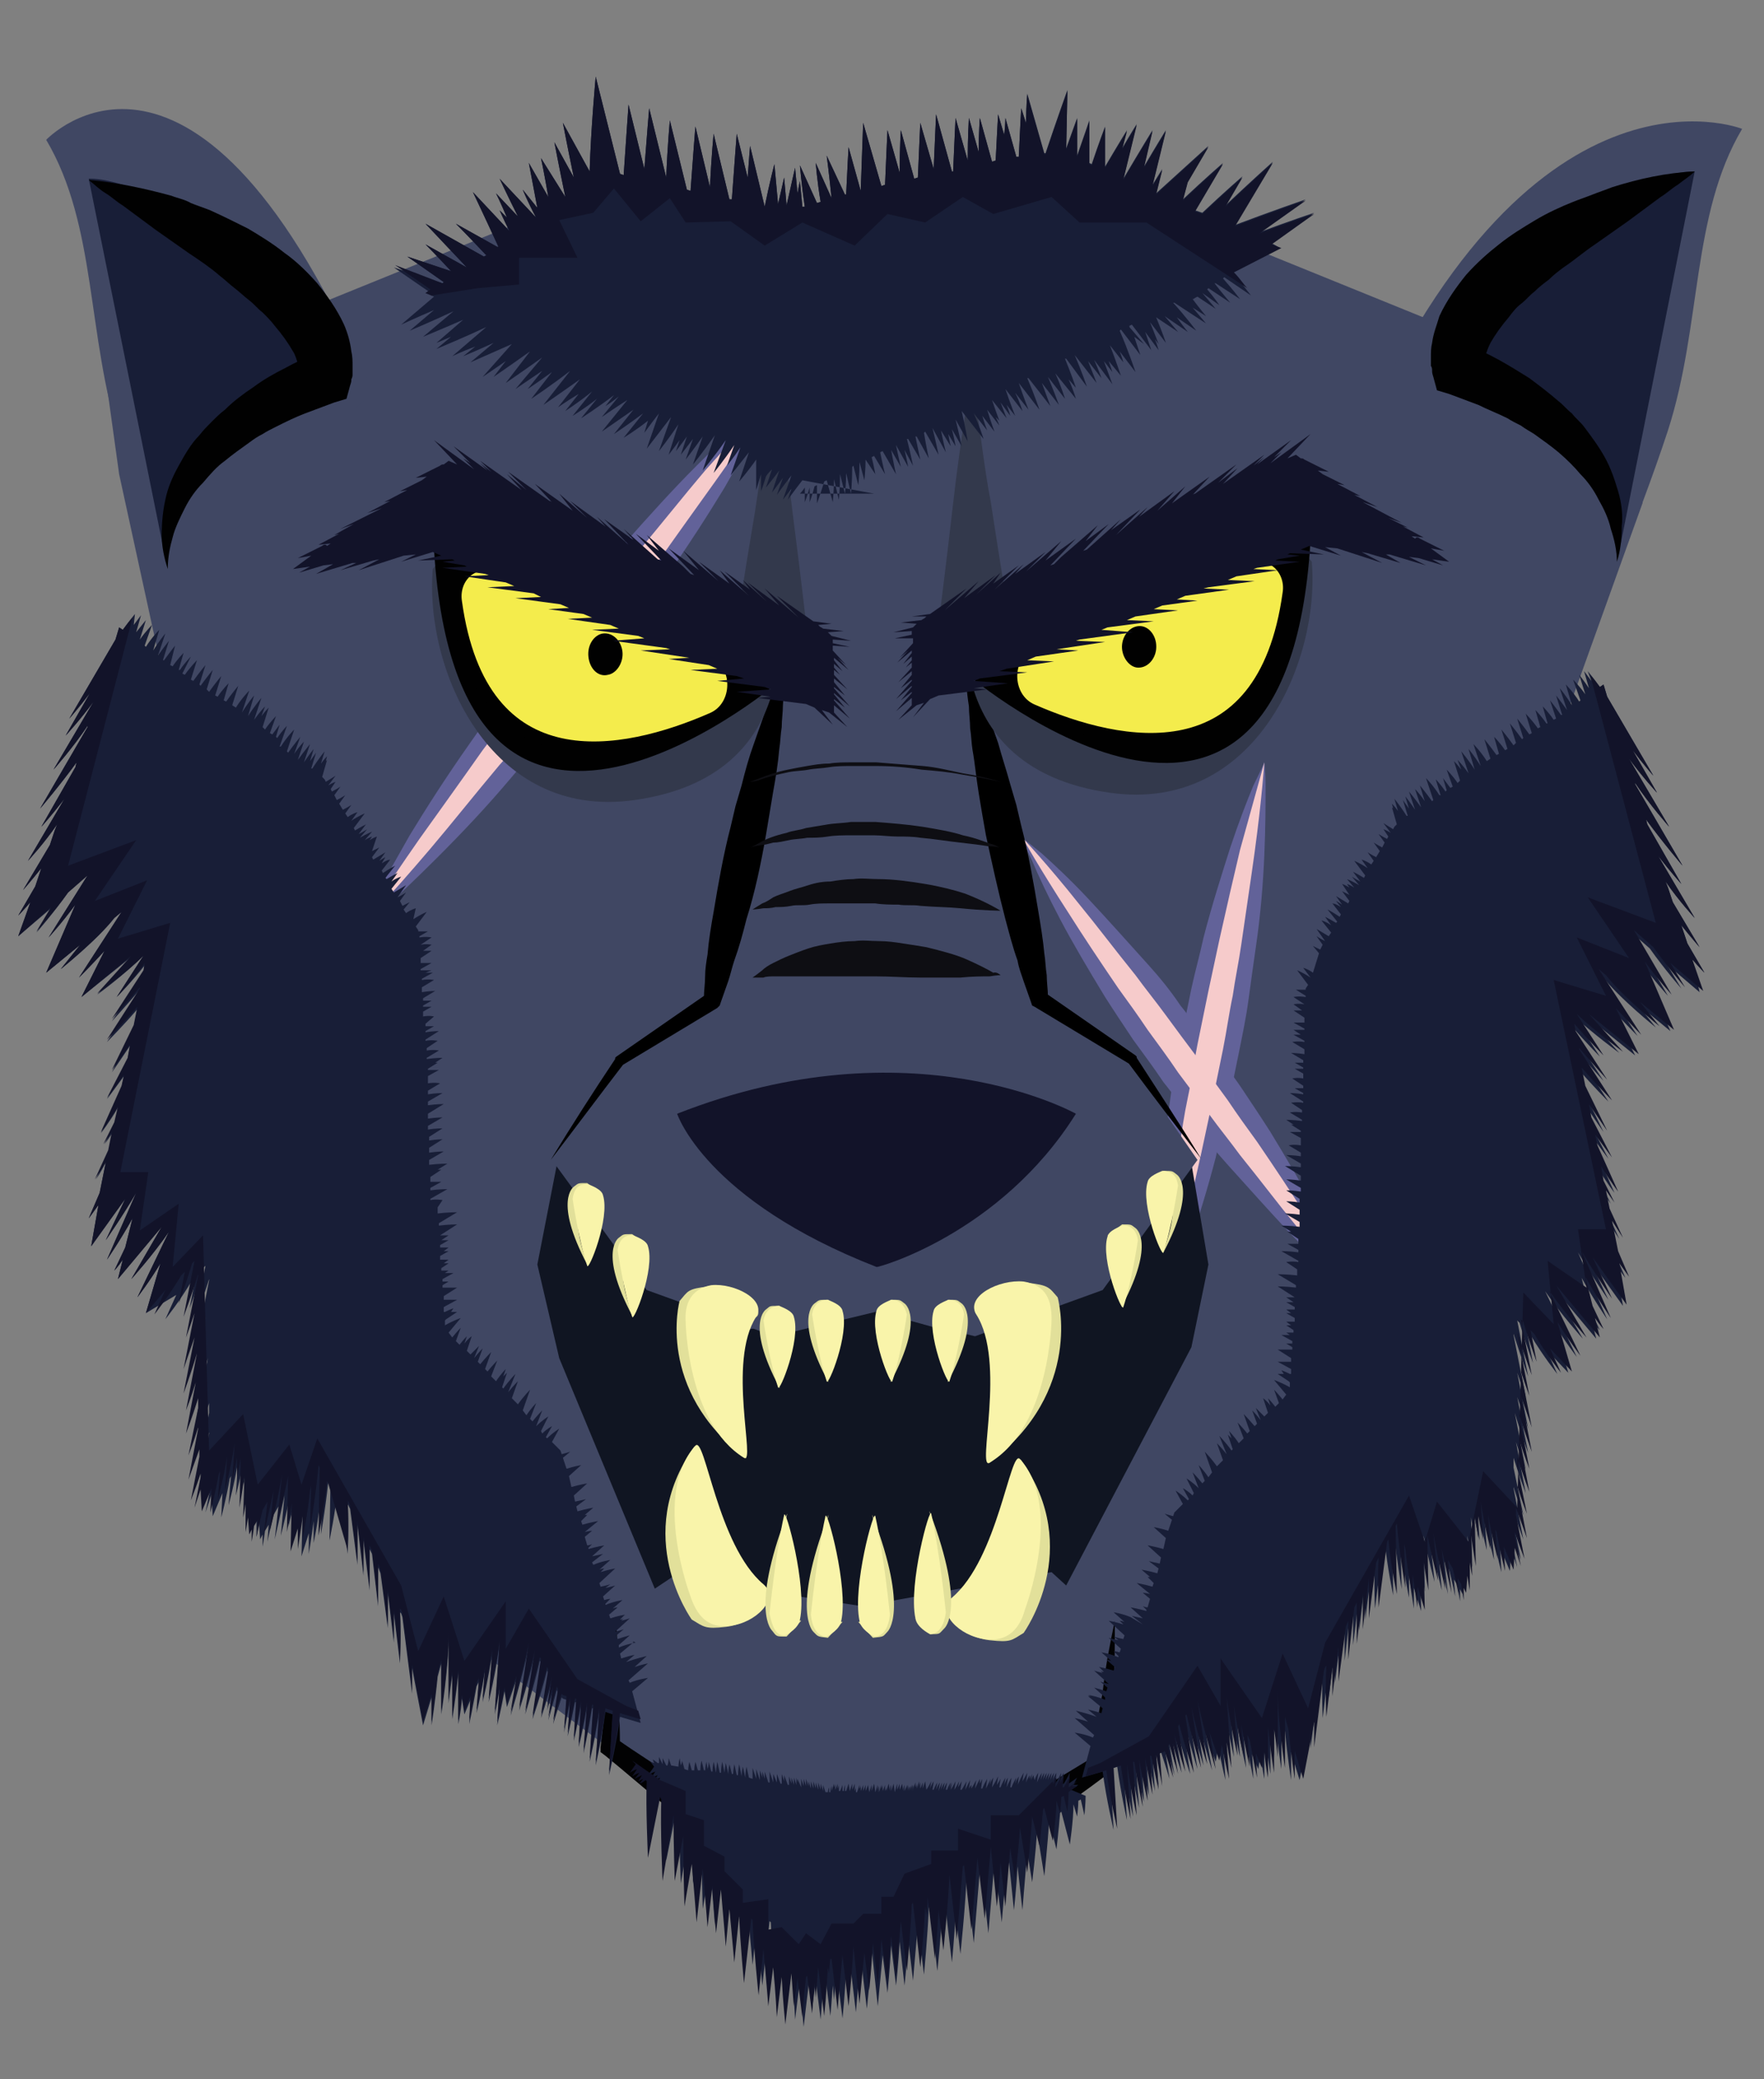 <?xml version="1.0" encoding="utf-8"?>
<!-- Generator: Adobe Illustrator 19.1.0, SVG Export Plug-In . SVG Version: 6.00 Build 0)  -->
<svg version="1.1" xmlns="http://www.w3.org/2000/svg" xmlns:xlink="http://www.w3.org/1999/xlink" x="0px" y="0px"
	 viewBox="0 0 145.1 171" style="enable-background:new 0 0 145.1 171;" xml:space="preserve">
<rect x="0" y="0" width="145.1" height="171" fill="#808080" stroke="none"/>
<style type="text/css">
	.st0{fill:#404763;}
	.st1{fill:#561F1F;}
	.st2{fill:#626299;}
	.st3{fill:#F6CBCB;}
	.st4{fill:#101522;}
	.st5{fill:none;}
	.st6{fill:#020203;}
	.st7{fill:#121329;}
	.st8{fill:#E2E09A;}
	.st9{fill:#F9F4AA;}
	.st10{fill:#181E37;}
	.st11{fill:#33394C;}
	.st12{fill:#010101;}
	.st13{fill:#F4EC4C;stroke:#010101;stroke-miterlimit:10;}
	.st14{fill:#0E0E13;}
	.st15{fill:#9E352A;}
</style>
<g id="head">
</g>
<g id="sideburn2">
</g>
<g id="Layer_2">
	<path class="st0" d="M123.4,14.2"/>
	<polygon class="st0" points="118.8,26.8 94.9,17.1 69.7,23.7 45.7,17.1 21.8,26.8 6.1,12.4 9.8,39 17.6,74.8 31.4,89.5 38.5,135.1 
		70.3,158.9 70.3,152.9 70.3,152.9 70.3,152.9 70.3,158.9 105.8,135.1 112.8,89.5 123.1,74.8 135.1,41.4 137.8,11 	"/>
	<path class="st1" d="M91.7,157.8"/>
</g>
<g id="Layer_14">
	<g>
		<path class="st2" d="M84.1,68.9c0,0,0.6,0.5,1.6,1.3c1,0.9,2.3,2.1,3.8,3.7c1.5,1.6,3.2,3.5,5,5.5c0.9,1,1.8,2.1,2.6,3.3
			c0.9,1.1,1.7,2.3,2.6,3.4c0.8,1.2,1.7,2.3,2.5,3.5c0.8,1.2,1.6,2.4,2.3,3.5c1.4,2.3,2.7,4.5,3.7,6.4c1,1.9,1.8,3.6,2.3,4.8
			c0.5,1.2,0.8,1.9,0.8,1.9s-0.6-0.5-1.6-1.3c-1-0.9-2.3-2.1-3.8-3.7c-1.5-1.6-3.2-3.5-5-5.5c-0.9-1-1.8-2.1-2.6-3.3
			c-0.9-1.1-1.7-2.3-2.6-3.4c-0.8-1.2-1.7-2.4-2.5-3.5c-0.8-1.2-1.6-2.4-2.3-3.5c-1.4-2.3-2.7-4.5-3.7-6.4c-1-1.9-1.8-3.6-2.3-4.8
			C84.3,69.6,84.1,68.9,84.1,68.9z"/>
	</g>
	<g>
		<path class="st2" d="M104,62.7c0,0,0.1,0.8,0.1,2.1c0,1.3,0,3.2-0.1,5.5c-0.1,2.3-0.3,4.9-0.7,7.6c-0.2,1.4-0.4,2.8-0.6,4.3
			c-0.2,1.5-0.5,2.9-0.8,4.4c-0.3,1.5-0.6,2.9-0.9,4.4c-0.3,1.4-0.7,2.8-1,4.2c-0.7,2.7-1.5,5.2-2.2,7.4c-0.7,2.1-1.4,3.9-1.9,5.1
			c-0.5,1.2-0.9,1.9-0.9,1.9s-0.1-0.8-0.1-2.1c0-1.3,0-3.2,0.1-5.5c0.1-2.3,0.3-4.9,0.7-7.6c0.2-1.4,0.4-2.8,0.6-4.3
			c0.2-1.5,0.5-2.9,0.8-4.4c0.3-1.5,0.6-2.9,0.9-4.4c0.3-1.4,0.7-2.8,1-4.2c0.7-2.7,1.5-5.2,2.2-7.4c0.7-2.1,1.4-3.9,1.9-5.1
			C103.7,63.4,104,62.7,104,62.7z"/>
	</g>
	<g>
		<path class="st3" d="M104,62.7c0,0-0.2,3-0.8,7.4c-0.3,2.2-0.7,4.8-1.1,7.6c-0.2,1.4-0.5,2.8-0.7,4.2c-0.3,1.4-0.5,2.9-0.8,4.4
			c-0.3,1.5-0.6,2.9-0.9,4.4c-0.3,1.4-0.6,2.8-0.9,4.2c-0.6,2.7-1.2,5.3-1.7,7.4c-1.1,4.3-2,7.2-2,7.2s0.2-3,0.8-7.4
			c0.3-2.2,0.7-4.8,1.1-7.6c0.2-1.4,0.4-2.8,0.7-4.2c0.3-1.4,0.5-2.9,0.8-4.4c0.3-1.5,0.6-2.9,0.9-4.4c0.3-1.4,0.6-2.8,0.9-4.2
			c0.6-2.7,1.2-5.3,1.7-7.4C103.2,65.6,104,62.7,104,62.7z"/>
	</g>
	<g>
		<path class="st3" d="M84.1,68.9c0,0,2,2.1,4.7,5.5c1.4,1.7,2.9,3.7,4.6,5.8c0.8,1.1,1.7,2.2,2.5,3.3c0.8,1.1,1.7,2.3,2.6,3.5
			c0.8,1.2,1.7,2.4,2.5,3.5c0.8,1.2,1.6,2.3,2.4,3.4c1.5,2.2,2.9,4.3,4.1,6.2c2.3,3.6,3.8,6.2,3.8,6.2s-2-2.1-4.7-5.5
			c-1.4-1.7-2.9-3.7-4.6-5.8c-0.8-1.1-1.7-2.2-2.5-3.3c-0.8-1.1-1.7-2.3-2.6-3.5c-0.8-1.2-1.7-2.4-2.5-3.5c-0.8-1.2-1.6-2.3-2.4-3.4
			c-1.5-2.2-2.9-4.3-4.1-6.2C85.5,71.4,84.1,68.9,84.1,68.9z"/>
	</g>
	<g>
		<path class="st2" d="M63.8,32.3c0,0-0.4,0.8-1.1,2.2c-0.7,1.4-1.8,3.3-3.1,5.6c-1.4,2.3-3,4.8-4.9,7.5c-0.9,1.4-1.9,2.7-2.9,4.1
			c-1,1.4-2.1,2.8-3.1,4.2c-1.1,1.4-2.2,2.7-3.3,4.1c-1.1,1.3-2.2,2.6-3.3,3.9c-2.1,2.5-4.2,4.7-6.1,6.6c-1.9,1.9-3.5,3.4-4.6,4.4
			c-1.2,1-1.9,1.6-1.9,1.6s0.4-0.8,1.1-2.2c0.7-1.4,1.8-3.3,3.1-5.6c1.4-2.3,3-4.8,4.9-7.5c0.9-1.3,1.9-2.7,2.9-4.1
			c1-1.4,2.1-2.8,3.1-4.2c1.1-1.4,2.2-2.7,3.3-4.1c1.1-1.3,2.2-2.6,3.3-3.9c2.2-2.5,4.2-4.7,6.1-6.6c1.9-1.9,3.5-3.4,4.6-4.4
			C63.1,32.9,63.8,32.3,63.8,32.3z"/>
	</g>
	<g>
		<path class="st3" d="M63.8,32.3c0,0-1.9,3-4.9,7.2c-1.5,2.1-3.3,4.6-5.2,7.3c-1,1.3-2,2.7-3,4c-1,1.4-2.1,2.8-3.2,4.1
			c-1.1,1.4-2.2,2.7-3.2,4.1c-1.1,1.4-2.1,2.7-3.2,3.9c-2.1,2.5-4,4.9-5.7,6.9c-3.4,4-5.8,6.5-5.8,6.5s1.9-3,4.9-7.3
			c1.5-2.1,3.3-4.6,5.2-7.3c1-1.3,2-2.7,3-4c1-1.4,2.1-2.8,3.2-4.1c1.1-1.4,2.2-2.7,3.2-4.1c1.1-1.4,2.1-2.7,3.2-3.9
			c2.1-2.5,4-4.9,5.7-6.9C61.4,34.9,63.8,32.3,63.8,32.3z"/>
	</g>
</g>
<g id="Layer_3">
	<polygon class="st4" points="45.9,95.3 54.5,105.9 61.2,109.4 71.2,107.6 78.4,109.6 90,105.9 97.9,95.1 99.4,104 98,110.8 
		86.7,132.3 69,135.9 54.5,132.2 46,111.7 44.2,104 	"/>
</g>
<g id="Layer_5">
	<polygon class="st0" points="90.5,145.3 70.3,158.9 50.2,143.8 50.6,133.8 53.8,130.7 55.3,129.7 70.9,132.1 86.5,129.3 
		87.7,130.4 91.7,133.5 	"/>
	<g>
		<path class="st5" d="M55.3,129.5"/>
	</g>
	<g>
		<path class="st6" d="M91.7,133.3c0,2,0,4-0.1,6c-0.1,2-0.1,4-0.2,6l0,0.4l-0.4,0.3c-1.6,1.2-3.3,2.4-4.9,3.6
			c-1.6,1.2-3.3,2.4-4.9,3.5c-1.7,1.2-3.3,2.3-5,3.5l-5,3.4l-0.9,0.6l-0.8-0.6l-5-3.8c-1.7-1.3-3.3-2.6-5-3.9
			c-1.7-1.3-3.3-2.6-4.9-3.9c-1.6-1.3-3.2-2.7-4.8-4l-0.4-0.3l0-0.4c0.2-1.7,0.4-3.3,0.6-5c0.2-1.7,0.4-3.3,0.7-5
			c0.1,1.7,0.2,3.4,0.2,5c0,1.7,0.1,3.3,0.1,5l-0.3-0.7c1.7,1.2,3.5,2.3,5.2,3.5c1.7,1.2,3.5,2.4,5.2,3.6c1.7,1.2,3.4,2.4,5.1,3.7
			l5.1,3.7l-1.7,0l5.1-3.4c1.7-1.1,3.4-2.2,5.1-3.3c1.7-1.1,3.4-2.2,5.1-3.2c1.7-1.1,3.4-2.1,5.2-3.2l-0.4,0.7c0.3-2,0.6-3.9,1-5.9
			C90.9,137.2,91.3,135.2,91.7,133.3z"/>
	</g>
	<g>
		<path class="st5" d="M39,144.1"/>
	</g>
	<g>
		<polygon class="st0" points="98.6,95.4 98.5,95.4 92.9,87.3 85.2,82.3 79.4,54.4 72,54.4 72,107.9 80.2,109.9 90.7,106.1 
			98.5,95.4 98.6,95.4 98.6,95.4 		"/>
		<polygon class="st0" points="64.5,54.4 58.7,82.3 51,87.3 45.4,95.4 45.3,95.4 45.3,95.4 45.3,95.4 45.4,95.4 53.2,106.1 
			63.7,109.9 72,107.9 72,54.4 		"/>
	</g>
</g>
<g id="ear">
	<path class="st1" d="M0-135.3"/>
</g>
<g id="teeth">
</g>
<g id="Layer_8">
	<path class="st7" d="M88.5,91.6c0,0-13.5-7.6-32.8,0c0,0,2.3,7.1,16.4,12.6C72.1,104.3,82.3,101.5,88.5,91.6z"/>
</g>
<g id="Layer_9">
</g>
<g id="hair">
</g>
<g id="Layer_10">
	<g>
		<path d="M79.5,54.4c0.5,1.1,1,2.2,1.4,3.3c0.2,0.6,0.4,1.1,0.6,1.7c0.2,0.6,0.4,1.1,0.6,1.7c0.3,1.1,0.7,2.3,1,3.4l0.5,1.7
			l0.4,1.7c0.6,2.3,1,4.6,1.4,7c0.2,1.2,0.4,2.4,0.5,3.5c0.1,0.6,0.1,1.2,0.2,1.8c0,0.6,0.1,1.2,0.1,1.8l-0.3-0.4l7.5,5.2l0.1,0.1
			l0,0.1c1.8,2.8,3.6,5.5,5.3,8.3c-2-2.6-4-5.2-6-7.9l0.1,0.1l-7.8-4.7l-0.2-0.1l-0.1-0.3c-0.2-0.6-0.4-1.1-0.6-1.7
			c-0.2-0.6-0.4-1.1-0.5-1.7c-0.4-1.1-0.7-2.3-1-3.4c-0.6-2.3-1.1-4.6-1.6-6.9l-0.3-1.7l-0.3-1.8c-0.2-1.2-0.3-2.4-0.5-3.5
			c-0.1-0.6-0.1-1.2-0.2-1.8c0-0.6-0.1-1.2-0.1-1.8C79.5,56.8,79.4,55.6,79.5,54.4z"/>
	</g>
	<g>
		<path d="M64.5,54.4c0,1.2,0,2.4-0.1,3.6c0,0.6-0.1,1.2-0.1,1.8c-0.1,0.6-0.1,1.2-0.2,1.8c-0.1,1.2-0.3,2.4-0.5,3.5l-0.3,1.8
			L63,68.7c-0.4,2.3-0.9,4.7-1.6,6.9c-0.3,1.2-0.6,2.3-1,3.4c-0.2,0.6-0.3,1.1-0.5,1.7c-0.2,0.6-0.4,1.1-0.6,1.7l-0.1,0.3L59,82.9
			l-7.8,4.7l0.1-0.1c-2,2.6-4,5.3-6,7.9c1.7-2.8,3.5-5.6,5.3-8.3l0-0.1l0.1-0.1l7.5-5.2l-0.3,0.4c0-0.6,0.1-1.2,0.1-1.8
			c0-0.6,0.1-1.2,0.2-1.8c0.1-1.2,0.3-2.4,0.5-3.5c0.4-2.4,0.8-4.7,1.4-7l0.4-1.7l0.5-1.7c0.3-1.2,0.6-2.3,1-3.4
			c0.2-0.6,0.4-1.1,0.6-1.7c0.2-0.6,0.4-1.1,0.6-1.7C63.5,56.6,64,55.5,64.5,54.4z"/>
	</g>
</g>
<g id="eye2">
</g>
<g id="jaaw">
</g>
<g id="outline">
</g>
<g id="nose">
</g>
<g id="eye1">
</g>
<g id="wrinkles">
</g>
<g id="Layer_4">
</g>
<g id="Layer_7">
	<g>
		<path class="st8" d="M87,106.7c0,0,2.2,7.7-5.6,13.6c-1,0.7,7.3-10.4-0.8-12.1c-1.4-0.3,1-3,3.9-2.7l0,0
			C86.3,105.7,86.3,105.9,87,106.7z"/>
		<path class="st9" d="M86.5,108.5c0,0-0.1,8.8-5.1,11.8c-1.1,0.7,1.4-8.3-1.1-12.2c-0.9-1.5,1.9-2.9,3.9-2.7h0
			C86.1,105.7,86.5,107,86.5,108.5z"/>
	</g>
	<g>
		<path class="st8" d="M56.9,133.2c0,0-5-6.9,0.2-14.2c0.7-0.9-3.1,11.5,5.3,11.4c1.5,0,0.2,3.1-2.7,3.4h0
			C58,134,57.9,133.8,56.9,133.2z"/>
		<path class="st9" d="M56.8,131.3c0,0-3.2-8.4,0.4-12.4c0.8-0.9,1.8,8.2,5.6,11.4c1.4,1.2-0.7,3.2-2.7,3.4h0
			C58.2,134,57.3,132.8,56.8,131.3z"/>
	</g>
	<g>
		<path class="st8" d="M55.9,107c0,0-2,7.3,5.4,12.9c0.9,0.7-7-9.9,0.7-11.5c1.3-0.3-1-2.9-3.7-2.6h0C56.5,106,56.6,106.2,55.9,107z
			"/>
		<path class="st9" d="M56.4,108.7c0,0,0.1,8.3,4.8,11.2c1,0.6-1.4-7.9,1-11.6c0.9-1.4-1.8-2.8-3.7-2.6h0
			C56.8,106,56.3,107.3,56.4,108.7z"/>
	</g>
	<path class="st8" d="M63.5,134.1c0,0-1.8-1.6,1.2-9.5c0.5-1.3-2.7,8.1,1.2,8.7c0,0,0,0-1.2,1.3l0,0
		C63.8,134.6,63.9,134.6,63.5,134.1z"/>
	<path class="st9" d="M63.3,132.7c0,0,0.5-5,1.2-8.1c0.1-0.7,1.9,5.8,1.3,8.6c-0.1,0.7-1,1.2-1.2,1.3h0
		C63.8,134.6,63.5,133.7,63.3,132.7z"/>
	<path class="st8" d="M66.9,134.2c0,0-1.8-1.6,1.2-9.5c0.5-1.3-2.7,8.1,1.2,8.7c0,0,0,0-1.2,1.3h0C67.2,134.6,67.3,134.6,66.9,134.2
		z"/>
	<path class="st9" d="M66.7,132.8c0,0,0.5-5,1.2-8.1c0.1-0.7,1.9,5.8,1.3,8.6c-0.1,0.7-1,1.2-1.2,1.3l0,0
		C67.2,134.6,66.8,133.8,66.7,132.8z"/>
	<path class="st8" d="M63,107.7c0,0-1.7,1.1,1.1,6.4c0.5,0.8-2.7-5.5,1.2-5.8c0,0,0,0-1.2-0.9h0C63.2,107.4,63.4,107.4,63,107.7z"/>
	<path class="st9" d="M62.8,108.6c0,0,0.5,3.4,1.2,5.5c0.1,0.5,1.9-3.9,1.3-5.8c-0.1-0.5-1-0.8-1.2-0.9h0
		C63.3,107.4,62.9,108,62.8,108.6z"/>
	<path class="st8" d="M67,107.2c0,0-1.7,1.1,1.1,6.4c0.5,0.8-2.7-5.5,1.2-5.8c0,0,0,0-1.2-0.9h0C67.3,106.9,67.4,106.9,67,107.2z"/>
	<path class="st9" d="M66.8,108.1c0,0,0.5,3.4,1.2,5.5c0.1,0.5,1.9-3.9,1.3-5.8c-0.1-0.5-1-0.8-1.2-0.9h0
		C67.3,106.9,66.9,107.4,66.8,108.1z"/>
	<path class="st8" d="M74.4,107.2c0,0,1.7,1.1-1.1,6.4c-0.5,0.8,2.7-5.5-1.2-5.8c0,0,0,0,1.2-0.9h0C74.1,106.9,74,106.9,74.4,107.2z
		"/>
	<path class="st9" d="M74.6,108.1c0,0-0.5,3.4-1.2,5.5c-0.1,0.5-1.9-3.9-1.3-5.8c0.1-0.5,1-0.8,1.2-0.9l0,0
		C74.1,106.9,74.4,107.4,74.6,108.1z"/>
	<path class="st8" d="M79.1,107.2c0,0,1.7,1.1-1.1,6.4c-0.5,0.8,2.7-5.5-1.2-5.8c0,0,0,0,1.2-0.9l0,0
		C78.8,106.9,78.7,106.9,79.1,107.2z"/>
	<path class="st9" d="M79.3,108.1c0,0-0.5,3.4-1.2,5.5c-0.1,0.5-1.9-3.9-1.3-5.8c0.1-0.5,1-0.8,1.2-0.9h0
		C78.8,106.9,79.2,107.4,79.3,108.1z"/>
	<path class="st8" d="M93.4,101c0,0,1.7,1.1-1.1,6.4c-0.5,0.8,2.7-5.5-1.2-5.8c0,0,0,0,1.2-0.9h0C93.1,100.7,93,100.7,93.4,101z"/>
	<path class="st9" d="M93.6,102c0,0-0.5,3.4-1.2,5.5c-0.1,0.5-1.9-3.9-1.3-5.8c0.1-0.5,1-0.8,1.2-0.9h0
		C93.1,100.7,93.5,101.3,93.6,102z"/>
	<path class="st8" d="M96.8,96.6c0,0,1.7,1.1-1.1,6.4c-0.5,0.8,2.7-5.5-1.2-5.8c0,0,0,0,1.2-0.9h0C96.5,96.3,96.4,96.3,96.8,96.6z"
		/>
	<path class="st9" d="M96.9,97.5c0,0-0.5,3.4-1.2,5.5c-0.1,0.5-1.9-3.9-1.3-5.8c0.1-0.5,1-0.8,1.2-0.9h0
		C96.5,96.3,96.8,96.8,96.9,97.5z"/>
	<path class="st8" d="M50.9,101.8c0,0-1.7,1.1,1.1,6.4c0.5,0.8-2.7-5.5,1.2-5.8c0,0,0,0-1.2-0.9h0C51.2,101.5,51.3,101.5,50.9,101.8
		z"/>
	<path class="st9" d="M50.8,102.8c0,0,0.5,3.4,1.2,5.5c0.1,0.5,1.9-3.9,1.3-5.8c-0.1-0.5-1-0.8-1.2-0.9h0
		C51.3,101.5,50.9,102.1,50.8,102.8z"/>
	<path class="st8" d="M47.2,97.6c0,0-1.7,1.1,1.1,6.4c0.5,0.8-2.7-5.5,1.2-5.8c0,0,0,0-1.2-0.9h0C47.5,97.3,47.6,97.3,47.2,97.6z"/>
	<path class="st9" d="M47.1,98.6c0,0,0.5,3.4,1.2,5.5c0.1,0.5,1.9-3.9,1.3-5.8c-0.1-0.5-1-0.8-1.2-0.9h0
		C47.5,97.3,47.2,97.9,47.1,98.6z"/>
	<g>
		<path class="st8" d="M84.2,134.3c0,0,5-6.9-0.2-14.2c-0.7-0.9,3.1,11.5-5.3,11.4c-1.5,0-0.2,3.1,2.7,3.4h0
			C83.2,135.1,83.2,134.9,84.2,134.3z"/>
		<path class="st9" d="M84.3,132.4c0,0,3.2-8.4-0.4-12.4c-0.8-0.9-1.8,8.2-5.6,11.4c-1.4,1.2,0.7,3.2,2.7,3.4l0,0
			C82.9,135.1,83.9,133.9,84.3,132.4z"/>
	</g>
	<path class="st8" d="M73,134.2c0,0,1.8-1.6-1.2-9.5c-0.5-1.3,2.7,8.1-1.2,8.7c0,0,0,0,1.2,1.3h0C72.8,134.6,72.6,134.6,73,134.2z"
		/>
	<path class="st9" d="M73.2,132.8c0,0-0.5-5-1.2-8.1c-0.1-0.7-1.9,5.8-1.3,8.6c0.1,0.7,1,1.2,1.2,1.3h0
		C72.7,134.6,73.1,133.8,73.2,132.8z"/>
	<path class="st8" d="M77.7,133.9c0,0,1.8-1.6-1.2-9.5c-0.5-1.3,2.7,8.1-1.2,8.7c0,0,0,0,1.2,1.3l0,0
		C77.4,134.4,77.2,134.4,77.7,133.9z"/>
	<path class="st9" d="M77.8,132.6c0,0-0.5-5-1.2-8.1c-0.1-0.7-1.9,5.8-1.3,8.6c0.1,0.7,1,1.2,1.2,1.3l0,0
		C77.3,134.4,77.7,133.5,77.8,132.6z"/>
</g>
<g id="hair_1_">
</g>
<g id="scars">
</g>
<g id="Layer_19">
</g>
<g id="Layer_12">
	<path class="st10" d="M139.2,78.9c0.6,0.7,1,1.1,1,1.1l-1.4-2.4l-0.5-1.5c0.8,1,1.5,1.8,1.5,1.8l-2.2-3.7l-0.4-1.2l-0.2-0.5
		c1.1,1.6,2.4,3,2.4,3l-3-5.1c1,1.3,1.9,2.3,1.9,2.3l-2.8-4.9l-0.1-0.4c1.3,1.8,3,3.8,3,3.8l-3.9-6.7l0-0.1c1.2,1.8,2.8,3.6,2.8,3.6
		l-3.3-5.6c1.1,1.5,2.3,2.8,2.3,2.8l-2-3.5c0.9,1.2,1.7,2.1,1.7,2.1l-3.8-6.5l-0.3-1l-0.3,0.2c-0.5-0.7-1-1.3-1-1.3l0.3,0.8
		c-0.3-0.4-0.6-0.8-0.6-0.8l0.4,1.4c-0.4-0.6-0.8-1.1-0.8-1.1l0.5,1.6c-0.5-0.7-1-1.2-1-1.2l0.6,1.7l-0.1,0.1
		c-0.5-0.8-1.1-1.4-1.1-1.4l0.5,1.7c-0.5-0.8-1-1.4-1-1.4l0.6,1.8l0,0c-0.5-0.7-0.9-1.2-0.9-1.2l0.5,1.6l-0.1,0
		c-0.5-0.7-0.9-1.2-0.9-1.2l0.5,1.5l-0.2,0.1c-0.4-0.6-0.9-1.1-0.9-1.1l0.4,1.4l-0.1,0c-0.4-0.6-0.9-1.1-0.9-1.1l0.4,1.4l-0.2,0.1
		c-0.5-0.7-1-1.2-1-1.2l0.5,1.6l-0.2,0.1c-0.5-0.7-1-1.3-1-1.3l0.5,1.6l-0.1,0.1c-0.5-0.7-1-1.3-1-1.3l0.5,1.6l-0.2,0.2
		c-0.5-0.7-1-1.3-1-1.3l0.5,1.6l-0.2,0.1c-0.4-0.6-0.9-1.1-0.9-1.1l0.4,1.4l-0.2,0.1c-0.5-0.7-1-1.3-1-1.3l0.5,1.6l-0.3,0.2
		c-0.5-0.8-1.1-1.4-1.1-1.4l0.6,1.8l0,0c-0.5-0.8-1-1.4-1-1.4l0.5,1.7l0,0c-0.5-0.8-1.1-1.5-1.1-1.5l0.6,1.8
		c-0.5-0.7-0.9-1.1-0.9-1.1l0.3,0.8c-0.3-0.4-0.6-0.7-0.6-0.7l0.5,1.6l-0.2,0.2c-0.4-0.6-0.9-1.1-0.9-1.1l0.5,1.4l-0.2,0.1
		c-0.3-0.4-0.6-0.8-0.6-0.8l0.3,1l-0.1,0.1c-0.4-0.6-0.8-1-0.8-1l0.4,1.3l-0.1,0c-0.5-0.8-1.1-1.4-1.1-1.4l0.6,1.8l-0.1,0.1
		c-0.5-0.7-1-1.3-1-1.3l0.4,1.3c-0.4-0.6-0.8-1-0.8-1l0.5,1.5l0,0c-0.5-0.7-1-1.3-1-1.3l0.5,1.5c-0.4-0.6-0.8-1.1-0.8-1.1l0.3,1
		c-0.3-0.4-0.5-0.7-0.5-0.7l0.4,1.3l-0.1,0c-0.5-0.8-1-1.4-1-1.4l0.3,1c-0.3-0.4-0.5-0.6-0.5-0.6l0.1,0.4c-0.1-0.1-0.1-0.1-0.1-0.1
		l0.4,1.4l-0.2,0.2l-0.1,0.2c-0.5-0.3-0.8-0.5-0.8-0.5l0.6,0.8c-0.3-0.2-0.6-0.3-0.6-0.3l0.4,0.6l-0.1,0.2c-0.4-0.2-0.7-0.4-0.7-0.4
		l0.5,0.7l-0.2,0.4c-0.4-0.2-0.7-0.4-0.7-0.4l0.5,0.7l-0.3,0.5c-0.4-0.2-0.7-0.4-0.7-0.4l0.5,0.7l-0.2,0.3c-0.4-0.3-0.8-0.4-0.8-0.4
		l0.5,0.7c-0.6-0.4-1.1-0.6-1.1-0.6l0.9,1.2l-0.1,0.2c-0.5-0.3-0.9-0.5-0.9-0.5l0.6,0.8c-0.4-0.2-0.7-0.4-0.7-0.4l0.6,0.7
		c-0.5-0.3-1-0.5-1-0.5l0.6,0.7c-0.3-0.2-0.6-0.3-0.6-0.3l0.2,0.3c-0.3-0.2-0.6-0.3-0.6-0.3l0.6,0.9c-0.4-0.2-0.6-0.3-0.6-0.3
		l0.6,0.8l-0.1,0.2c-0.5-0.3-1-0.6-1-0.6l0.5,0.7c-0.3-0.2-0.5-0.3-0.5-0.3l0.4,0.5c-0.3-0.2-0.6-0.3-0.6-0.3l0.1,0.1
		c-0.1-0.1-0.2-0.1-0.2-0.1l0.7,0.9l-0.1,0.2c-0.6-0.4-1-0.6-1-0.6l0.8,1l-0.1,0.1c-0.5-0.3-0.9-0.5-0.9-0.5l0.5,0.7
		c-0.4-0.3-0.8-0.4-0.8-0.4l0.8,1l-0.2,0.3c-0.5-0.3-1-0.6-1-0.6l0.7,1l0,0c-0.4-0.2-0.7-0.4-0.7-0.4l0.5,0.7l-0.2,0.4
		c-0.4-0.2-0.6-0.3-0.6-0.3l0.5,0.6L108,80c-0.4-0.3-0.8-0.4-0.8-0.4l0.6,0.8c-0.6-0.4-1.1-0.6-1.1-0.6l0.9,1.2l-0.2,0.3l0,0.1
		c-0.5,0-0.8,0-0.8,0l0.8,0.5l0,0.1c-0.6-0.1-1,0-1,0l0.9,0.6c-0.5-0.1-0.9,0-0.9,0l0.7,0.5c-0.4,0-0.7,0-0.7,0l0.9,0.6l0,0.4
		c-0.5,0-0.9,0-0.9,0l0.9,0.5l0,0.1c-0.5,0-0.9,0-0.9,0l0.6,0.4c-0.4,0-0.6,0-0.6,0l0.9,0.5l0,0.1c-0.6-0.1-1,0-1,0l1,0.6l0,0.4
		c-0.6-0.1-1.1-0.1-1.1-0.1l1,0.6l0,0.2c-0.4,0-0.7,0-0.7,0l0.7,0.4l0,0.1c-0.4,0-0.7,0-0.7,0l0.7,0.4l0,0.4c-0.5-0.1-0.9,0-0.9,0
		l0.9,0.6l0,0.2c-0.4,0-0.7,0-0.7,0l0.7,0.4l0,0.1c-0.6-0.1-1.1-0.1-1.1-0.1l1.1,0.7l0,0.1c-0.5-0.1-1,0-1,0l0.9,0.6l0,0.2
		c-0.6-0.1-1,0-1,0l1,0.6l0,0.1c-0.7-0.1-1.3-0.1-1.3-0.1l0.6,0.4c-0.1,0-0.2,0-0.2,0l0.8,0.5l0,0.1c-0.5,0-0.9,0-0.9,0l0.9,0.5
		l0,0.6c-0.6-0.1-1,0-1,0l1,0.6l0,0.3c-0.6-0.1-1.2-0.1-1.2-0.1l1.2,0.7l0,0.3c-0.7-0.1-1.3-0.1-1.3-0.1l1.3,0.8l0,0.4
		c-0.7-0.1-1.2-0.1-1.2-0.1l1.2,0.7l0,0.3c-0.6-0.1-1.2-0.1-1.2-0.1l1.1,0.7l0,0.3c-0.6-0.1-1.1-0.1-1.1-0.1l1.1,0.7l0,0.4
		c-0.7-0.1-1.2-0.1-1.2-0.1l1.2,0.7l0,0.4c-0.8-0.1-1.5-0.1-1.5-0.1l0.8,0.5c-0.2,0-0.3,0-0.3,0l0.9,0.6l0,0.4c-0.5,0-0.9,0-0.9,0
		l0.9,0.5l0,0.2c-0.7-0.1-1.4-0.1-1.4-0.1l1.4,0.8l0,0.1c-0.5-0.1-1,0-1,0l0.9,0.6l0,0.5c-0.8-0.1-1.6-0.1-1.6-0.1l1.5,0.9l0,0.2
		c-0.8-0.1-1.5-0.1-1.5-0.1l1.4,0.9c-0.4,0-0.7,0-0.7,0l0.6,0.4c-0.4,0-0.6,0-0.6,0l0.7,0.4l0,0.2c-0.4,0-0.7,0-0.7,0l0.4,0.3
		c-0.2,0-0.4,0-0.4,0l0.7,0.4l0,0.3c-0.4,0-0.7,0-0.7,0l0.4,0.3c-0.2,0-0.4,0-0.4,0l0.6,0.4l0,0.2c-0.4,0-0.6,0-0.6,0l0.3,0.2
		c-0.4,0-0.7,0-0.7,0l0.9,0.5l0,0.2c-0.3,0-0.5,0-0.5,0l0.5,0.3l0,0.2c-0.3,0-0.5,0-0.5,0l0,0c-0.4,0-0.7,0-0.7,0l1.1,0.7l0,0.3
		c-0.5,0-0.8,0-0.8,0l0,0c-0.2,0-0.3,0-0.3,0l1.1,0.6l0,0.4c0,0-0.1,0-0.1,0c-0.4-0.2-0.7-0.3-0.7-0.3l0.2,0.3c-0.3,0-0.5,0-0.5,0
		l0.9,0.6l0.1,0.1l0,0.4c-0.7-0.4-1.3-0.6-1.3-0.6l1,1.2l-0.3,0.4c-0.4-0.5-0.7-0.8-0.7-0.8l0.4,1.1l-0.3,0.3
		c-0.3-0.4-0.6-0.7-0.6-0.7l0.2,0.6c-0.3-0.4-0.6-0.6-0.6-0.6l0.4,1.2l-0.3,0.3c-0.4-0.4-0.7-0.7-0.7-0.7l0.4,1
		c-0.4-0.5-0.7-0.8-0.7-0.8l0.4,1.1l-0.2,0.2c-0.5-0.6-0.9-1-0.9-1l0.5,1.4l-0.2,0.2c-0.4-0.5-0.8-0.9-0.8-0.9l0.5,1.3l-0.4,0.4
		c-0.4-0.6-0.8-1-0.8-1l0.2,0.6c-0.2-0.2-0.3-0.3-0.3-0.3l0.4,1.2l-0.1,0.1c-0.5-0.7-1-1.2-1-1.2l0.6,1.5c-0.4-0.5-0.8-0.9-0.8-0.9
		l0.5,1.4l-0.5,0.5c-0.5-0.7-1-1.2-1-1.2l0.6,1.7l-0.3,0.4c-0.4-0.6-0.8-1-0.8-1l0.5,1.3l-0.2,0.2c-0.4-0.5-0.8-0.9-0.8-0.9l0.5,1.3
		l0,0c-0.5-0.5-1-0.8-1-0.8l0.6,1.2l-0.1,0.2c-0.4-0.4-0.8-0.6-0.8-0.6l0.5,0.9l-0.1,0.1c-0.5-0.5-1-0.8-1-0.8l0.6,1.1l-0.7,0.7
		l-0.1,0.3c-0.4-0.1-0.7-0.2-0.7-0.2l0.6,0.5l-0.3,0.9c-0.6-0.2-1.2-0.3-1.2-0.3l1,0.9l-0.2,0.9c-0.7-0.2-1.3-0.3-1.3-0.3l1.1,1
		l-0.1,0.5c-0.5-0.1-0.9-0.2-0.9-0.2l0.8,0.6l-0.1,0.4c-0.7-0.2-1.3-0.3-1.3-0.3l0.7,0.6c-0.1,0-0.2,0-0.2,0l0.5,0.5l-0.1,0.3
		c-0.7-0.2-1.3-0.3-1.3-0.3l1.1,0.9c-0.4-0.1-0.6-0.1-0.6-0.1l0.6,0.5l-0.2,0.7c-0.2,0-0.4-0.1-0.4-0.1l0.3,0.3l0,0.1
		c-0.7-0.2-1.3-0.3-1.3-0.3l1,0.9c-0.5-0.1-0.9-0.2-0.9-0.2l0.9,0.7L93,133c-0.7-0.3-1.4-0.4-1.4-0.4l0.9,0.8
		c-0.2-0.1-0.4-0.1-0.4-0.1l0.3,0.3c-0.6-0.2-1.2-0.3-1.2-0.3l1.3,1.2l-0.1,0.3c-0.5-0.1-0.8-0.2-0.8-0.2l0.4,0.3
		c-0.5-0.1-0.8-0.2-0.8-0.2l1,0.9l-0.1,0.3c-0.3-0.1-0.5-0.1-0.5-0.1l0.4,0.4l0,0.1c-0.7-0.3-1.4-0.4-1.4-0.4l0.8,0.7
		c-0.2-0.1-0.4-0.1-0.4-0.1l0.7,0.6l-0.1,0.3c-0.6-0.2-1.2-0.3-1.2-0.3l0.4,0.4c-0.2,0-0.3-0.1-0.3-0.1l0.2,0.2
		c-0.4-0.1-0.7-0.2-0.7-0.2l1.2,1.1l0,0c-0.4-0.1-0.7-0.2-0.7-0.2l0.6,0.5l-0.1,0.3c-0.6-0.2-1-0.3-1-0.3l0.9,0.8l0,0.2
		c-0.7-0.3-1.4-0.4-1.4-0.4l0.2,0.1c-0.1,0-0.2,0-0.2,0l1.2,1l-0.1,0.4c-0.6-0.2-1.1-0.3-1.1-0.3l0.7,0.6c-0.8-0.3-1.7-0.5-1.7-0.5
		l1,0.9c-0.6-0.2-1.1-0.3-1.1-0.3l1.6,1.4l-0.1,0.2c-0.7-0.3-1.5-0.4-1.5-0.4l1.3,1.1l-0.7,2.6l1.7-0.5c0.3,2.3,0.9,4.8,0.9,4.8
		l-0.3-5l0.6-0.2c0.3,2.2,0.8,4.4,0.8,4.4l-0.3-4.5l0,0c0.3,2.1,0.8,4.2,0.8,4.2l-0.3-4.4l0.1,0c0.3,1.9,0.7,3.7,0.7,3.7l-0.3-3.9
		c0.3,1.8,0.7,3.4,0.7,3.4l-0.2-3.5l0,0c0.3,1.7,0.6,3,0.6,3l-0.2-3.2l0.1,0c0.3,1.5,0.6,2.8,0.6,2.8l-0.2-2.9l0,0
		c0.3,1.5,0.5,2.6,0.5,2.6l-0.2-2.7l0.3-0.1l0.1-0.1c0.4,1.2,0.7,2.2,0.7,2.2l-0.4-2.6l0.1-0.2c0.4,1.4,0.7,2.5,0.7,2.5l-0.4-2.5
		c0.3,1,0.5,1.7,0.5,1.7l-0.4-2.5l0,0c0.4,1.7,0.9,3.1,0.9,3.1l-0.6-3.7l0.1-0.2c0.5,2,1.2,4,1.2,4l-0.7-4.7l0.1-0.1
		c0.5,2.2,1.2,4.4,1.2,4.4l-0.8-5c0.5,2.3,1.3,4.7,1.3,4.7l-0.8-5.3c0.5,2.5,1.5,5.7,1.5,5.7l-0.5-3l0.8,2.3l0.2-1.3
		c0.3,1.6,0.6,2.8,0.6,2.8l-0.2-3c0.2,1.2,0.4,2.1,0.4,2.1l-0.4-5.8l0,0c0.3,2.3,0.9,4.8,0.9,4.8l-0.3-4.1c0.3,2.1,0.8,4.1,0.8,4.1
		l-0.2-2.6c0.3,1.9,0.7,3.5,0.7,3.5l-0.2-2.6l0.2,0.4c0.3,1.7,0.6,3.1,0.6,3.1l-0.1-2l0.5,1.2l0.2-1.3c0.1,1.2,0.3,2.1,0.3,2.1
		l0-4.2l0,0c0.2,2,0.5,3.8,0.5,3.8l0-3.6c0.2,1.3,0.3,2.3,0.3,2.3l0-5.6l0,0.1c0,2.6,0.6,6.4,0.6,6.4l0-4.2l0.3,1.1
		c0.2,2.1,0.5,4,0.5,4l0-2.3l0.7,2.3l0.9-4.7c0,1.2,0,2.1,0,2.1l0.8-6.3l0.1-0.3l0,0l0,0l0.1-0.1c-0.1,2.1,0,4.2,0,4.2l0.5-4.1
		c0,1.4,0,2.4,0,2.4l0.5-4.1c0,1.6,0,2.9,0,2.9l0.6-4.5l0.2-0.5c0,1.7,0,3.2,0,3.2l0.5-4.3l0.2-0.4c0,1.8,0,3.4,0,3.4l0.5-4.1
		c0,1.6,0,2.9,0,2.9l0.5-4.2c0,1.8,0,3.3,0,3.3l0.6-4.6l0.2-0.4c-0.1,2.1,0,4.1,0,4.1l0.7-5.4l0.1-0.2c0.2,2.2,0.7,4.5,0.7,4.5
		l-0.1-5.6l0.1-0.2c0.2,2.4,0.7,5.3,0.7,5.3l-0.1-3.6l0.1,0.4c0.2,2,0.6,3.9,0.6,3.9l0-1.8c0.2,1.5,0.4,2.7,0.4,2.7l0-1.7l0.6,1.9
		l-0.1-4c0.2,1.4,0.4,2.4,0.4,2.4l-0.1-4.6c0.4,2,0.9,3.8,0.9,3.8l-0.4-3.9c0.4,2.3,1,4.6,1,4.6l-0.3-3.3c0.4,1.9,0.8,3.6,0.8,3.6
		l-0.3-2.7l0.4,0.7c0.3,1.2,0.5,2.2,0.5,2.2l-0.1-1.4l0.3,0.5c0.1,0.8,0.2,1.3,0.2,1.3l0-1l0.2,0.4l0.1-1.4c0.1,0.7,0.2,1.2,0.2,1.2
		l0-2.3c0.1,0.7,0.2,1.1,0.2,1.1l-0.1-3.2l0-0.2c0.2,1.5,0.4,2.6,0.4,2.6l-0.1-4.1c0.2,1.1,0.3,1.8,0.3,1.8l0-1.8
		c0.2,1.1,0.4,1.9,0.4,1.9l-0.2-3.1c0.3,2,0.8,3.9,0.8,3.9l-0.2-3l0,0.1c0.3,1.9,0.8,3.7,0.8,3.7l-0.2-2.4l0.1,0.2
		c0.3,1.7,0.7,3.2,0.7,3.2l-0.1-2l0.8,1.9l0.1-1.8c0.3,0.9,0.5,1.5,0.5,1.5l-0.5-2.5l0-0.3c0.4,1.2,0.8,2.2,0.8,2.2l-0.7-3.6l0-0.6
		c0.5,1.4,0.9,2.5,0.9,2.5l-0.8-4.2l0-0.1c0.4,1.3,0.8,2.3,0.8,2.3l-0.8-3.9l0-0.2l0-0.6c0.5,1.6,1,2.9,1,2.9l-0.8-4.2
		c0.4,1.3,0.8,2.3,0.8,2.3l-0.9-4.7c0.5,1.7,1.1,3.3,1.1,3.3l-0.9-4.6c0.5,1.4,0.9,2.6,0.9,2.6l-0.9-4.6c0.4,1.2,0.7,2,0.7,2l-1-5.1
		l0-0.1c0.6,1.9,1.2,3.5,1.2,3.5l-0.9-4.6l0.2,0.2c0.5,1.7,1.1,3.3,1.1,3.3l-0.5-2.6l0.3,0.3c1,1.7,2.2,3.2,2.2,3.2l-0.9-2l1.8,1.9
		l-1.2-4.1c0.9,1.5,1.9,2.8,1.9,2.8l-2.6-5.4c1.3,1.9,3.1,3.9,3.1,3.9l-2.5-4.3l3.6,4.3l-0.4-1.6c0.4,0.6,0.7,0.9,0.7,0.9l-0.9-1.9
		l-0.6-2.4c1,1.8,2.1,3.4,2.1,3.4l-2.4-5.5c1.1,1.9,2.5,3.9,2.5,3.9l-1.6-3.4l2.8,3.9l-0.6-3.4c0.5,0.7,0.8,1.1,0.8,1.1l-0.9-2.1
		l-0.5-2.5c0.5,0.8,0.9,1.4,0.9,1.4l-1.1-2.4l-0.3-1.5c0.4,0.6,0.7,1,0.7,1l-0.9-1.8l-0.2-1.2c0.7,1.2,1.4,2.1,1.4,2.1l-1.7-3.8
		l-0.2-0.9c0.8,1.1,1.4,1.9,1.4,1.9l-1.7-3.3l-0.2-1.1c0.8,1.2,1.5,2.2,1.5,2.2l-1.8-3.7l-0.3-1.5c1.2,1.4,2.5,2.7,2.5,2.7l-2.7-4.2
		l0-0.1c1.2,1.4,2.3,2.6,2.3,2.6l-2.6-4l-0.1-0.6c1.2,1.4,2.4,2.6,2.4,2.6l-2.2-3.4c1.6,1.5,3.8,3.1,3.8,3.1l-2.8-3.1l4.1,3.3
		l-1.9-3.8c1.1,1.2,2.1,2.2,2.1,2.2l-3.5-5.4l0.6,0.5c1.4,1.8,4.4,4.2,4.4,4.2l-1.6-2l2.8,2.3l-2.4-5.6c1.1,1.5,2.2,2.7,2.2,2.7
		l-3.1-5.3l1.6,1.4c1.2,1.7,2.6,3.3,2.6,3.3l-1.2-2l2.7,2.3L139.2,78.9z"/>
	<path class="st7" d="M139.2,78.9c0.6,0.7,1,1.1,1,1.1l-1.4-2.4l-0.5-1.5c0.8,1,1.5,1.8,1.5,1.8l-2.2-3.7l-0.4-1.2l-0.2-0.5
		c1.1,1.6,2.4,3,2.4,3l-3-5.1c1,1.3,1.9,2.3,1.9,2.3l-2.8-4.9l-0.1-0.4c1.3,1.8,3,3.8,3,3.8l-3.9-6.7l0-0.1c1.2,1.8,2.8,3.6,2.8,3.6
		l-3.3-5.6c1.1,1.5,2.3,2.8,2.3,2.8l-2-3.5c0.9,1.2,1.7,2.1,1.7,2.1l-3.8-6.5l-0.3-1l-0.3,0.2c-0.3-0.4-0.6-0.8-0.8-1l5.4,20.4
		l-5.6-2.1l3.4,5l-4.3-1.7l2.4,4.8l-4.3-1.3l4.3,20.5h-2.3l0.7,4.8l-3.2-2.2l0.5,5.2l-2.5-2.6l-0.5,17.7l-2.8-3l-1.2,5.8l-2.6-3.3
		l-1,3.3l-1.3-3.8l-6.9,12.1l-1.4,5.4l-2.1-4.5l-1.7,5.3l-3.4-4.9v3.9l-1.9-3.3l-4,5.8l-4,2.2l-1,0.4l-0.2,0.7l1.7-0.5
		c0.3,2.3,0.9,4.8,0.9,4.8l-0.3-5l0.6-0.2c0.3,2.2,0.8,4.4,0.8,4.4l-0.3-4.5l0,0c0.3,2.1,0.8,4.2,0.8,4.2l-0.3-4.4l0.1,0
		c0.3,1.9,0.7,3.7,0.7,3.7l-0.3-3.9c0.3,1.8,0.7,3.4,0.7,3.4l-0.2-3.5l0,0c0.3,1.7,0.6,3,0.6,3l-0.2-3.2l0.1,0
		c0.3,1.5,0.6,2.8,0.6,2.8l-0.2-2.9l0,0c0.3,1.5,0.5,2.6,0.5,2.6l-0.2-2.7l0.3-0.1l0.1-0.1c0.4,1.2,0.7,2.2,0.7,2.2l-0.4-2.6
		l0.1-0.2c0.4,1.4,0.7,2.5,0.7,2.5l-0.4-2.5c0.3,1,0.5,1.7,0.5,1.7l-0.4-2.5l0,0c0.4,1.7,0.9,3.1,0.9,3.1l-0.6-3.7l0.1-0.2
		c0.5,2,1.2,4,1.2,4l-0.7-4.7l0.1-0.1c0.5,2.2,1.2,4.4,1.2,4.4l-0.8-5c0.5,2.3,1.3,4.7,1.3,4.7l-0.8-5.3c0.5,2.5,1.5,5.7,1.5,5.7
		l-0.5-3l0.8,2.3l0.2-1.3c0.3,1.6,0.6,2.8,0.6,2.8l-0.2-3c0.2,1.2,0.4,2.1,0.4,2.1l-0.4-5.8l0,0c0.3,2.3,0.9,4.8,0.9,4.8l-0.3-4.1
		c0.3,2.1,0.8,4.1,0.8,4.1l-0.2-2.6c0.3,1.9,0.7,3.5,0.7,3.5l-0.2-2.6l0.2,0.4c0.3,1.7,0.6,3.1,0.6,3.1l-0.1-2l0.5,1.2l0.2-1.3
		c0.1,1.2,0.3,2.1,0.3,2.1l0-4.2l0,0c0.2,2,0.5,3.8,0.5,3.8l0-3.6c0.2,1.3,0.3,2.3,0.3,2.3l0-5.6l0,0.1c0,2.6,0.6,6.4,0.6,6.4l0-4.2
		l0.3,1.1c0.2,2.1,0.5,4,0.5,4l0-2.3l0.7,2.3l0.9-4.7c0,1.2,0,2.1,0,2.1l0.8-6.3l0.1-0.3l0,0l0,0l0.1-0.1c-0.1,2.1,0,4.2,0,4.2
		l0.5-4.1c0,1.4,0,2.4,0,2.4l0.5-4.1c0,1.6,0,2.9,0,2.9l0.6-4.5l0.2-0.5c0,1.7,0,3.2,0,3.2l0.5-4.3l0.2-0.4c0,1.8,0,3.4,0,3.4
		l0.5-4.1c0,1.6,0,2.9,0,2.9l0.5-4.2c0,1.8,0,3.3,0,3.3l0.6-4.6l0.2-0.4c-0.1,2.1,0,4.1,0,4.1l0.7-5.4l0.1-0.2
		c0.2,2.2,0.7,4.5,0.7,4.5l-0.1-5.6l0.1-0.2c0.2,2.4,0.7,5.3,0.7,5.3l-0.1-3.6l0.1,0.4c0.2,2,0.6,3.9,0.6,3.9l0-1.8
		c0.2,1.5,0.4,2.7,0.4,2.7l0-1.7l0.6,1.9l-0.1-4c0.2,1.4,0.4,2.4,0.4,2.4l-0.1-4.6c0.4,2,0.9,3.8,0.9,3.8l-0.4-3.9
		c0.4,2.3,1,4.6,1,4.6l-0.3-3.3c0.4,1.9,0.8,3.6,0.8,3.6l-0.3-2.7l0.4,0.7c0.3,1.2,0.5,2.2,0.5,2.2l-0.1-1.4l0.3,0.5
		c0.1,0.8,0.2,1.3,0.2,1.3l0-1l0.2,0.4l0.1-1.4c0.1,0.7,0.2,1.2,0.2,1.2l0-2.3c0.1,0.7,0.2,1.1,0.2,1.1l-0.1-3.2l0-0.2
		c0.2,1.5,0.4,2.6,0.4,2.6l-0.1-4.1c0.2,1.1,0.3,1.8,0.3,1.8l0-1.8c0.2,1.1,0.4,1.9,0.4,1.9l-0.2-3.1c0.3,2,0.8,3.9,0.8,3.9l-0.2-3
		l0,0.1c0.3,1.9,0.8,3.7,0.8,3.7l-0.2-2.4l0.1,0.2c0.3,1.7,0.7,3.2,0.7,3.2l-0.1-2l0.8,1.9l0.1-1.8c0.3,0.9,0.5,1.5,0.5,1.5
		l-0.5-2.5l0-0.3c0.4,1.2,0.8,2.2,0.8,2.2l-0.7-3.6l0-0.6c0.5,1.4,0.9,2.5,0.9,2.5l-0.8-4.2l0-0.1c0.4,1.3,0.8,2.3,0.8,2.3l-0.8-3.9
		l0-0.2l0-0.6c0.5,1.6,1,2.9,1,2.9l-0.8-4.2c0.4,1.3,0.8,2.3,0.8,2.3l-0.9-4.7c0.5,1.7,1.1,3.3,1.1,3.3l-0.9-4.6
		c0.5,1.4,0.9,2.6,0.9,2.6l-0.9-4.6c0.4,1.2,0.7,2,0.7,2l-1-5.1l0-0.1c0.6,1.9,1.2,3.5,1.2,3.5l-0.9-4.6l0.2,0.2
		c0.5,1.7,1.1,3.3,1.1,3.3l-0.5-2.6l0.3,0.3c1,1.7,2.2,3.2,2.2,3.2l-0.9-2l1.8,1.9l-1.2-4.1c0.9,1.5,1.9,2.8,1.9,2.8l-2.6-5.4
		c1.3,1.9,3.1,3.9,3.1,3.9l-2.5-4.3l3.6,4.3l-0.4-1.6c0.4,0.6,0.7,0.9,0.7,0.9l-0.9-1.9l-0.6-2.4c1,1.8,2.1,3.4,2.1,3.4l-2.4-5.5
		c1.1,1.9,2.5,3.9,2.5,3.9l-1.6-3.4l2.8,3.9l-0.6-3.4c0.5,0.7,0.8,1.1,0.8,1.1l-0.9-2.1l-0.5-2.5c0.5,0.8,0.9,1.4,0.9,1.4l-1.1-2.4
		l-0.3-1.5c0.4,0.6,0.7,1,0.7,1l-0.9-1.8l-0.2-1.2c0.7,1.2,1.4,2.1,1.4,2.1l-1.7-3.8l-0.2-0.9c0.8,1.1,1.4,1.9,1.4,1.9l-1.7-3.3
		l-0.2-1.1c0.8,1.2,1.5,2.2,1.5,2.2l-1.8-3.7l-0.3-1.5c1.2,1.4,2.5,2.7,2.5,2.7l-2.7-4.2l0-0.1c1.2,1.4,2.3,2.6,2.3,2.6l-2.6-4
		l-0.1-0.6c1.2,1.4,2.4,2.6,2.4,2.6l-2.2-3.4c1.6,1.5,3.8,3.1,3.8,3.1l-2.8-3.1l4.1,3.3l-1.9-3.8c1.1,1.2,2.1,2.2,2.1,2.2l-3.5-5.4
		l0.6,0.5c1.4,1.8,4.4,4.2,4.4,4.2l-1.6-2l2.8,2.3l-2.4-5.6c1.1,1.5,2.2,2.7,2.2,2.7l-3.1-5.3l1.6,1.4c1.2,1.7,2.6,3.3,2.6,3.3
		l-1.2-2l2.7,2.3L139.2,78.9z"/>
	<path class="st10" d="M2.5,74.2c-0.6,0.7-1,1.1-1,1.1l1.4-2.4l0.5-1.5c-0.8,1-1.5,1.8-1.5,1.8l2.2-3.7l0.4-1.2l0.2-0.5
		c-1.1,1.6-2.4,3-2.4,3l3-5.1C4.3,67,3.4,68,3.4,68l2.8-4.9l0.1-0.4c-1.3,1.8-3,3.8-3,3.8l3.9-6.7l0-0.1c-1.2,1.8-2.8,3.6-2.8,3.6
		l3.3-5.6c-1.1,1.5-2.3,2.8-2.3,2.8l2-3.5c-0.9,1.2-1.7,2.1-1.7,2.1l3.8-6.5l0.3-1l0.3,0.2c0.5-0.7,1-1.3,1-1.3L11,51.4
		c0.3-0.4,0.6-0.8,0.6-0.8l-0.4,1.4C11.6,51.5,12,51,12,51l-0.5,1.6c0.5-0.7,1-1.2,1-1.2l-0.6,1.7l0.1,0.1c0.5-0.8,1.1-1.4,1.1-1.4
		l-0.5,1.7c0.5-0.8,1-1.4,1-1.4L13,53.9l0,0c0.5-0.7,0.9-1.2,0.9-1.2l-0.5,1.6l0.1,0c0.5-0.7,0.9-1.2,0.9-1.2L14,54.7l0.2,0.1
		c0.4-0.6,0.9-1.1,0.9-1.1l-0.4,1.4l0.1,0c0.4-0.6,0.9-1.1,0.9-1.1L15,55.4l0.2,0.1c0.5-0.7,1-1.2,1-1.2l-0.5,1.6l0.2,0.1
		c0.5-0.7,1-1.3,1-1.3l-0.5,1.6l0.1,0.1c0.5-0.7,1-1.3,1-1.3l-0.5,1.6l0.2,0.2c0.5-0.7,1-1.3,1-1.3l-0.5,1.6l0.2,0.1
		c0.4-0.6,0.9-1.1,0.9-1.1l-0.4,1.4l0.2,0.1c0.5-0.7,1-1.3,1-1.3l-0.5,1.6l0.3,0.2c0.5-0.8,1.1-1.4,1.1-1.4l-0.6,1.8l0,0
		c0.5-0.8,1-1.4,1-1.4l-0.5,1.7l0,0c0.5-0.8,1.1-1.5,1.1-1.5l-0.6,1.8c0.5-0.7,0.9-1.1,0.9-1.1l-0.3,0.8c0.3-0.4,0.6-0.7,0.6-0.7
		l-0.5,1.6l0.2,0.2c0.4-0.6,0.9-1.1,0.9-1.1l-0.5,1.4l0.2,0.1c0.3-0.4,0.6-0.8,0.6-0.8l-0.3,1l0.1,0.1c0.4-0.6,0.8-1,0.8-1L23,61.4
		l0.1,0c0.5-0.8,1.1-1.4,1.1-1.4l-0.6,1.8l0.1,0.1c0.5-0.7,1-1.3,1-1.3L24.2,62c0.4-0.6,0.8-1,0.8-1l-0.5,1.5l0,0
		c0.5-0.7,1-1.3,1-1.3l-0.5,1.5c0.4-0.6,0.8-1.1,0.8-1.1l-0.3,1c0.3-0.4,0.5-0.7,0.5-0.7l-0.4,1.3l0.1,0c0.5-0.8,1-1.4,1-1.4l-0.3,1
		c0.3-0.4,0.5-0.6,0.5-0.6l-0.1,0.4c0.1-0.1,0.1-0.1,0.1-0.1l-0.4,1.4l0.2,0.2l0.1,0.2c0.5-0.3,0.8-0.5,0.8-0.5l-0.6,0.8
		c0.3-0.2,0.6-0.3,0.6-0.3l-0.4,0.6l0.1,0.2c0.4-0.2,0.7-0.4,0.7-0.4l-0.5,0.7l0.2,0.4c0.4-0.2,0.7-0.4,0.7-0.4l-0.5,0.7l0.3,0.5
		c0.4-0.2,0.7-0.4,0.7-0.4l-0.5,0.7l0.2,0.3c0.4-0.3,0.8-0.4,0.8-0.4l-0.5,0.7c0.6-0.4,1.1-0.6,1.1-0.6l-0.9,1.2l0.1,0.2
		c0.5-0.3,0.9-0.5,0.9-0.5l-0.6,0.8c0.4-0.2,0.7-0.4,0.7-0.4l-0.6,0.7c0.5-0.3,1-0.5,1-0.5l-0.6,0.7c0.3-0.2,0.6-0.3,0.6-0.3
		l-0.2,0.3c0.3-0.2,0.6-0.3,0.6-0.3L30.6,70c0.4-0.2,0.6-0.3,0.6-0.3l-0.6,0.8l0.1,0.2c0.5-0.3,1-0.6,1-0.6l-0.5,0.7
		c0.3-0.2,0.5-0.3,0.5-0.3L31.4,71c0.3-0.2,0.6-0.3,0.6-0.3l-0.1,0.1c0.1-0.1,0.2-0.1,0.2-0.1l-0.7,0.9l0.1,0.2c0.6-0.4,1-0.6,1-0.6
		l-0.8,1l0.1,0.1c0.5-0.3,0.9-0.5,0.9-0.5l-0.5,0.7c0.4-0.3,0.8-0.4,0.8-0.4l-0.8,1l0.2,0.3c0.5-0.3,1-0.6,1-0.6l-0.7,1l0,0
		c0.4-0.2,0.7-0.4,0.7-0.4l-0.5,0.7l0.2,0.4c0.4-0.2,0.6-0.3,0.6-0.3l-0.5,0.6l0.2,0.3c0.4-0.3,0.8-0.4,0.8-0.4L34,75.6
		c0.6-0.4,1.1-0.6,1.1-0.6l-0.9,1.2l0.2,0.3l0,0.1c0.5,0,0.8,0,0.8,0L34.5,77l0,0.1c0.6-0.1,1,0,1,0l-0.9,0.6c0.5-0.1,0.9,0,0.9,0
		l-0.7,0.5c0.4,0,0.7,0,0.7,0l-0.9,0.6l0,0.4c0.5,0,0.9,0,0.9,0l-0.9,0.5l0,0.1c0.5,0,0.9,0,0.9,0L35,80c0.4,0,0.6,0,0.6,0l-0.9,0.5
		l0,0.1c0.6-0.1,1,0,1,0l-1,0.6l0,0.4c0.6-0.1,1.1-0.1,1.1-0.1l-1,0.6l0,0.2c0.4,0,0.7,0,0.7,0l-0.7,0.4l0,0.1c0.4,0,0.7,0,0.7,0
		l-0.7,0.4l0,0.4c0.5-0.1,0.9,0,0.9,0L35,84.2l0,0.2c0.4,0,0.7,0,0.7,0L35,84.8l0,0.1c0.6-0.1,1.1-0.1,1.1-0.1l-1.1,0.7l0,0.1
		c0.5-0.1,1,0,1,0l-0.9,0.6l0,0.2c0.6-0.1,1,0,1,0l-1,0.6l0,0.1c0.7-0.1,1.3-0.1,1.3-0.1l-0.6,0.4c0.1,0,0.2,0,0.2,0l-0.8,0.5l0,0.1
		c0.5,0,0.9,0,0.9,0l-0.9,0.5l0,0.6c0.6-0.1,1,0,1,0l-1,0.6l0,0.3c0.6-0.1,1.2-0.1,1.2-0.1l-1.2,0.7l0,0.3c0.7-0.1,1.3-0.1,1.3-0.1
		l-1.3,0.8l0,0.4c0.7-0.1,1.2-0.1,1.2-0.1l-1.2,0.7l0,0.3c0.6-0.1,1.2-0.1,1.2-0.1l-1.1,0.7l0,0.3c0.6-0.1,1.1-0.1,1.1-0.1l-1.1,0.7
		l0,0.4c0.7-0.1,1.2-0.1,1.2-0.1l-1.2,0.7l0,0.4c0.8-0.1,1.5-0.1,1.5-0.1l-0.8,0.5c0.2,0,0.3,0,0.3,0l-0.9,0.6l0,0.4
		c0.5,0,0.9,0,0.9,0l-0.9,0.5l0,0.2c0.7-0.1,1.4-0.1,1.4-0.1l-1.4,0.8l0,0.1c0.5-0.1,1,0,1,0L36,99.3l0,0.5c0.8-0.1,1.6-0.1,1.6-0.1
		l-1.5,0.9l0,0.2c0.8-0.1,1.5-0.1,1.5-0.1l-1.4,0.9c0.4,0,0.7,0,0.7,0l-0.6,0.4c0.4,0,0.6,0,0.6,0l-0.7,0.4l0,0.2c0.4,0,0.7,0,0.7,0
		l-0.4,0.3c0.2,0,0.4,0,0.4,0l-0.7,0.4l0,0.3c0.4,0,0.7,0,0.7,0l-0.4,0.3c0.2,0,0.4,0,0.4,0l-0.6,0.4l0,0.2c0.4,0,0.6,0,0.6,0
		l-0.3,0.2c0.4,0,0.7,0,0.7,0l-0.9,0.5l0,0.2c0.3,0,0.5,0,0.5,0l-0.5,0.3l0,0.2c0.3,0,0.5,0,0.5,0l0,0c0.4,0,0.7,0,0.7,0l-1.1,0.7
		l0,0.3c0.5,0,0.8,0,0.8,0l0,0c0.2,0,0.3,0,0.3,0l-1.1,0.6l0,0.4c0,0,0.1,0,0.1,0c0.4-0.2,0.7-0.3,0.7-0.3l-0.2,0.3
		c0.3,0,0.5,0,0.5,0l-0.9,0.6l-0.1,0.1l0,0.4c0.7-0.4,1.3-0.6,1.3-0.6l-1,1.2l0.3,0.4c0.4-0.5,0.7-0.8,0.7-0.8l-0.4,1.1l0.3,0.3
		c0.3-0.4,0.6-0.7,0.6-0.7l-0.2,0.6c0.3-0.4,0.6-0.6,0.6-0.6l-0.4,1.2l0.3,0.3c0.4-0.4,0.7-0.7,0.7-0.7l-0.4,1
		c0.4-0.5,0.7-0.8,0.7-0.8l-0.4,1.1l0.2,0.2c0.5-0.6,0.9-1,0.9-1l-0.5,1.4l0.2,0.2c0.4-0.5,0.8-0.9,0.8-0.9l-0.5,1.3l0.4,0.4
		c0.4-0.6,0.8-1,0.8-1l-0.2,0.6c0.2-0.2,0.3-0.3,0.3-0.3l-0.4,1.2l0.1,0.1c0.5-0.7,1-1.2,1-1.2l-0.6,1.5c0.4-0.5,0.8-0.9,0.8-0.9
		l-0.5,1.4l0.5,0.5c0.5-0.7,1-1.2,1-1.2l-0.6,1.7l0.3,0.4c0.4-0.6,0.8-1,0.8-1l-0.5,1.3l0.2,0.2c0.4-0.5,0.8-0.9,0.8-0.9l-0.5,1.3
		l0,0c0.5-0.5,1-0.8,1-0.8l-0.6,1.2l0.1,0.2c0.4-0.4,0.8-0.6,0.8-0.6l-0.5,0.9l0.1,0.1c0.5-0.5,1-0.8,1-0.8l-0.6,1.1l0.7,0.7
		l0.1,0.3c0.4-0.1,0.7-0.2,0.7-0.2l-0.6,0.5l0.3,0.9c0.6-0.2,1.2-0.3,1.2-0.3l-1,0.9l0.2,0.9c0.7-0.2,1.3-0.3,1.3-0.3l-1.1,1
		l0.1,0.5c0.5-0.1,0.9-0.2,0.9-0.2l-0.8,0.6l0.1,0.4c0.7-0.2,1.3-0.3,1.3-0.3l-0.7,0.6c0.1,0,0.2,0,0.2,0l-0.5,0.5l0.1,0.3
		c0.7-0.2,1.3-0.3,1.3-0.3l-1.1,0.9c0.4-0.1,0.6-0.1,0.6-0.1l-0.6,0.5l0.2,0.7c0.2,0,0.4-0.1,0.4-0.1l-0.3,0.3l0,0.1
		c0.7-0.2,1.3-0.3,1.3-0.3l-1,0.9c0.5-0.1,0.9-0.2,0.9-0.2l-0.9,0.7l0.1,0.2c0.7-0.3,1.4-0.4,1.4-0.4l-0.9,0.8
		c0.2-0.1,0.4-0.1,0.4-0.1l-0.3,0.3c0.6-0.2,1.2-0.3,1.2-0.3l-1.3,1.2l0.1,0.3c0.5-0.1,0.8-0.2,0.8-0.2l-0.4,0.3
		c0.5-0.1,0.8-0.2,0.8-0.2l-1,0.9l0.1,0.3c0.3-0.1,0.5-0.1,0.5-0.1l-0.4,0.4l0,0.1c0.7-0.3,1.4-0.4,1.4-0.4l-0.8,0.7
		c0.2-0.1,0.4-0.1,0.4-0.1l-0.7,0.6l0.1,0.3c0.6-0.2,1.2-0.3,1.2-0.3l-0.4,0.4c0.2,0,0.3-0.1,0.3-0.1l-0.2,0.2
		c0.4-0.1,0.7-0.2,0.7-0.2l-1.2,1.1l0,0c0.4-0.1,0.7-0.2,0.7-0.2l-0.6,0.5l0.1,0.3c0.6-0.2,1-0.3,1-0.3l-0.9,0.8l0,0.2
		c0.7-0.3,1.4-0.4,1.4-0.4L52,135c0.1,0,0.2,0,0.2,0l-1.2,1l0.1,0.4c0.6-0.2,1.1-0.3,1.1-0.3l-0.7,0.6c0.8-0.3,1.7-0.5,1.7-0.5
		l-1,0.9c0.6-0.2,1.1-0.3,1.1-0.3l-1.6,1.4l0.1,0.2c0.7-0.3,1.5-0.4,1.5-0.4l-1.3,1.1l0.7,2.6l-1.7-0.5c-0.3,2.3-0.9,4.8-0.9,4.8
		l0.3-5l-0.6-0.2c-0.3,2.2-0.8,4.4-0.8,4.4l0.3-4.5l0,0c-0.3,2.1-0.8,4.2-0.8,4.2l0.3-4.4l-0.1,0c-0.3,1.9-0.7,3.7-0.7,3.7l0.3-3.9
		c-0.3,1.8-0.7,3.4-0.7,3.4l0.2-3.5l0,0c-0.3,1.7-0.6,3-0.6,3l0.2-3.2l-0.1,0c-0.3,1.5-0.6,2.8-0.6,2.8l0.2-2.9l0,0
		c-0.3,1.5-0.5,2.6-0.5,2.6l0.2-2.7l-0.3-0.1l-0.1-0.1c-0.4,1.2-0.7,2.2-0.7,2.2l0.4-2.6l-0.1-0.2c-0.4,1.4-0.7,2.5-0.7,2.5l0.4-2.5
		c-0.3,1-0.5,1.7-0.5,1.7l0.4-2.5l0,0c-0.4,1.7-0.9,3.1-0.9,3.1l0.6-3.7l-0.1-0.2c-0.5,2-1.2,4-1.2,4l0.7-4.7l-0.1-0.1
		c-0.5,2.2-1.2,4.4-1.2,4.4l0.8-5c-0.5,2.3-1.3,4.7-1.3,4.7l0.8-5.3c-0.5,2.5-1.5,5.7-1.5,5.7l0.5-3l-0.8,2.3l-0.2-1.3
		c-0.3,1.6-0.6,2.8-0.6,2.8l0.2-3c-0.2,1.2-0.4,2.1-0.4,2.1l0.4-5.8l0,0c-0.3,2.3-0.9,4.8-0.9,4.8l0.3-4.1c-0.3,2.1-0.8,4.1-0.8,4.1
		l0.2-2.6c-0.3,1.9-0.7,3.5-0.7,3.5l0.2-2.6l-0.2,0.4c-0.3,1.7-0.6,3.1-0.6,3.1l0.1-2l-0.5,1.2l-0.2-1.3c-0.1,1.2-0.3,2.1-0.3,2.1
		l0-4.2l0,0c-0.2,2-0.5,3.8-0.5,3.8l0-3.6c-0.2,1.3-0.3,2.3-0.3,2.3l0-5.6l0,0.1c0,2.6-0.6,6.4-0.6,6.4l0-4.2l-0.3,1.1
		c-0.2,2.1-0.5,4-0.5,4l0-2.3l-0.7,2.3l-0.9-4.7c0,1.2,0,2.1,0,2.1l-0.8-6.3l-0.1-0.3l0,0l0,0l-0.1-0.1c0.1,2.1,0,4.2,0,4.2
		l-0.5-4.1c0,1.4,0,2.4,0,2.4l-0.5-4.1c0,1.6,0,2.9,0,2.9l-0.6-4.5l-0.2-0.5c0,1.7,0,3.2,0,3.2l-0.5-4.3l-0.2-0.4c0,1.8,0,3.4,0,3.4
		l-0.5-4.1c0,1.6,0,2.9,0,2.9l-0.5-4.2c0,1.8,0,3.3,0,3.3l-0.6-4.6l-0.2-0.4c0.1,2.1,0,4.1,0,4.1l-0.7-5.4l-0.1-0.2
		c-0.2,2.2-0.7,4.5-0.7,4.5l0.1-5.6l-0.1-0.2c-0.2,2.4-0.7,5.3-0.7,5.3l0.1-3.6l-0.1,0.4c-0.2,2-0.6,3.9-0.6,3.9l0-1.8
		c-0.2,1.5-0.4,2.7-0.4,2.7l0-1.7l-0.6,1.9l0.1-4c-0.2,1.4-0.4,2.4-0.4,2.4l0.1-4.6c-0.4,2-0.9,3.8-0.9,3.8l0.4-3.9
		c-0.4,2.3-1,4.6-1,4.6l0.3-3.3c-0.4,1.9-0.8,3.6-0.8,3.6l0.3-2.7l-0.4,0.7c-0.3,1.2-0.5,2.2-0.5,2.2l0.1-1.4l-0.3,0.5
		c-0.1,0.8-0.2,1.3-0.2,1.3l0-1l-0.2,0.4l-0.1-1.4c-0.1,0.7-0.2,1.2-0.2,1.2l0-2.3c-0.1,0.7-0.2,1.1-0.2,1.1l0.1-3.2l0-0.2
		c-0.2,1.5-0.4,2.6-0.4,2.6l0.1-4.1c-0.2,1.1-0.3,1.8-0.3,1.8l0-1.8c-0.2,1.1-0.4,1.9-0.4,1.9l0.2-3.1c-0.3,2-0.8,3.9-0.8,3.9l0.2-3
		l0,0.1c-0.3,1.9-0.8,3.7-0.8,3.7l0.2-2.4l-0.1,0.2c-0.3,1.7-0.7,3.2-0.7,3.2l0.1-2l-0.8,1.9l-0.1-1.8c-0.3,0.9-0.5,1.5-0.5,1.5
		l0.5-2.5l0-0.3c-0.4,1.2-0.8,2.2-0.8,2.2l0.7-3.6l0-0.6c-0.5,1.4-0.9,2.5-0.9,2.5l0.8-4.2l0-0.1c-0.4,1.3-0.8,2.3-0.8,2.3l0.8-3.9
		l0-0.2l0-0.6c-0.5,1.6-1,2.9-1,2.9l0.8-4.2c-0.4,1.3-0.8,2.3-0.8,2.3l0.9-4.7c-0.5,1.7-1.1,3.3-1.1,3.3l0.9-4.6
		c-0.5,1.4-0.9,2.6-0.9,2.6l0.9-4.6c-0.4,1.2-0.7,2-0.7,2l1-5.1l0-0.1c-0.6,1.9-1.2,3.5-1.2,3.5l0.9-4.6l-0.2,0.2
		c-0.5,1.7-1.1,3.3-1.1,3.3l0.5-2.6l-0.3,0.3c-1,1.7-2.2,3.2-2.2,3.2l0.9-2L12,108l1.2-4.1c-0.9,1.5-1.9,2.8-1.9,2.8l2.6-5.4
		c-1.3,1.9-3.1,3.9-3.1,3.9l2.5-4.3l-3.6,4.3l0.4-1.6c-0.4,0.6-0.7,0.9-0.7,0.9l0.9-1.9l0.6-2.4c-1,1.8-2.1,3.4-2.1,3.4l2.4-5.5
		c-1.1,1.9-2.5,3.9-2.5,3.9l1.6-3.4l-2.8,3.9l0.6-3.4c-0.5,0.7-0.8,1.1-0.8,1.1l0.9-2.1l0.5-2.5C8.3,96.4,7.9,97,7.9,97l1.1-2.4
		l0.3-1.5c-0.4,0.6-0.7,1-0.7,1l0.9-1.8l0.2-1.2c-0.7,1.2-1.4,2.1-1.4,2.1l1.7-3.8l0.2-0.9c-0.8,1.1-1.4,1.9-1.4,1.9l1.7-3.3
		l0.2-1.1c-0.8,1.2-1.5,2.2-1.5,2.2l1.8-3.7l0.3-1.5c-1.2,1.4-2.5,2.7-2.5,2.7l2.7-4.2l0-0.1c-1.2,1.4-2.3,2.6-2.3,2.6l2.6-4
		l0.1-0.6C10.8,80.8,9.6,82,9.6,82l2.2-3.4C10.2,80.2,8,81.8,8,81.8l2.8-3.1L6.7,82l1.9-3.8c-1.1,1.2-2.1,2.2-2.1,2.2l3.5-5.4
		l-0.6,0.5c-1.4,1.8-4.4,4.2-4.4,4.2l1.6-2l-2.8,2.3l2.4-5.6c-1.1,1.5-2.2,2.7-2.2,2.7L7.2,72l-1.6,1.4C4.4,75.1,3,76.7,3,76.7
		l1.2-2L1.5,77L2.5,74.2z"/>
	<path class="st7" d="M2.5,74.2c-0.6,0.7-1,1.1-1,1.1l1.4-2.4l0.5-1.5c-0.8,1-1.5,1.8-1.5,1.8l2.2-3.7l0.4-1.2l0.2-0.5
		c-1.1,1.6-2.4,3-2.4,3l3-5.1c-1,1.3-1.9,2.3-1.9,2.3l2.8-4.9l0.1-0.4c-1.3,1.8-3,3.8-3,3.8l3.9-6.7l0-0.1c-1.2,1.8-2.8,3.6-2.8,3.6
		l3.3-5.6c-1.1,1.5-2.3,2.8-2.3,2.8l2-3.5c-0.9,1.2-1.7,2.1-1.7,2.1l3.8-6.5l0.3-1l0.3,0.2c0.3-0.4,0.6-0.8,0.8-1L5.6,71.2l5.6-2.1
		l-3.4,5l4.3-1.7l-2.4,4.8l4.3-1.3L9.9,96.4h2.3l-0.7,4.8l3.2-2.2l-0.5,5.2l2.5-2.6l0.5,17.7l2.8-3l1.2,5.8l2.6-3.3l1,3.3l1.3-3.8
		l6.9,12.1l1.4,5.4l2.1-4.5l1.7,5.3l3.4-4.9v3.9l1.9-3.3l4,5.8l4,2.2l1,0.4l0.2,0.7l-1.7-0.5c-0.3,2.3-0.9,4.8-0.9,4.8l0.3-5
		l-0.6-0.2c-0.3,2.2-0.8,4.4-0.8,4.4l0.3-4.5l0,0c-0.3,2.1-0.8,4.2-0.8,4.2l0.3-4.4l-0.1,0c-0.3,1.9-0.7,3.7-0.7,3.7l0.3-3.9
		c-0.3,1.8-0.7,3.4-0.7,3.4l0.2-3.5l0,0c-0.3,1.7-0.6,3-0.6,3l0.2-3.2l-0.1,0c-0.3,1.5-0.6,2.8-0.6,2.8l0.2-2.9l0,0
		c-0.3,1.5-0.5,2.6-0.5,2.6l0.2-2.7l-0.3-0.1l-0.1-0.1c-0.4,1.2-0.7,2.2-0.7,2.2l0.4-2.6l-0.1-0.2c-0.4,1.4-0.7,2.5-0.7,2.5l0.4-2.5
		c-0.3,1-0.5,1.7-0.5,1.7l0.4-2.5l0,0c-0.4,1.7-0.9,3.1-0.9,3.1l0.6-3.7l-0.1-0.2c-0.5,2-1.2,4-1.2,4l0.7-4.7l-0.1-0.1
		c-0.5,2.2-1.2,4.4-1.2,4.4l0.8-5c-0.5,2.3-1.3,4.7-1.3,4.7l0.8-5.3c-0.5,2.5-1.5,5.7-1.5,5.7l0.5-3l-0.8,2.3l-0.2-1.3
		c-0.3,1.6-0.6,2.8-0.6,2.8l0.2-3c-0.2,1.2-0.4,2.1-0.4,2.1l0.4-5.8l0,0c-0.3,2.3-0.9,4.8-0.9,4.8l0.3-4.1c-0.3,2.1-0.8,4.1-0.8,4.1
		l0.2-2.6c-0.3,1.9-0.7,3.5-0.7,3.5l0.2-2.6l-0.2,0.4c-0.3,1.7-0.6,3.1-0.6,3.1l0.1-2l-0.5,1.2l-0.2-1.3c-0.1,1.2-0.3,2.1-0.3,2.1
		l0-4.2l0,0c-0.2,2-0.5,3.8-0.5,3.8l0-3.6c-0.2,1.3-0.3,2.3-0.3,2.3l0-5.6l0,0.1c0,2.6-0.6,6.4-0.6,6.4l0-4.2l-0.3,1.1
		c-0.2,2.1-0.5,4-0.5,4l0-2.3l-0.7,2.3l-0.9-4.7c0,1.2,0,2.1,0,2.1l-0.8-6.3l-0.1-0.3l0,0l0,0l-0.1-0.1c0.1,2.1,0,4.2,0,4.2
		l-0.5-4.1c0,1.4,0,2.4,0,2.4l-0.5-4.1c0,1.6,0,2.9,0,2.9l-0.6-4.5l-0.2-0.5c0,1.7,0,3.2,0,3.2l-0.5-4.3l-0.2-0.4c0,1.8,0,3.4,0,3.4
		l-0.5-4.1c0,1.6,0,2.9,0,2.9l-0.5-4.2c0,1.8,0,3.3,0,3.3l-0.6-4.6l-0.2-0.4c0.1,2.1,0,4.1,0,4.1L27,122l-0.1-0.2
		c-0.2,2.2-0.7,4.5-0.7,4.5l0.1-5.6l-0.1-0.2c-0.2,2.4-0.7,5.3-0.7,5.3l0.1-3.6l-0.1,0.4c-0.2,2-0.6,3.9-0.6,3.9l0-1.8
		c-0.2,1.5-0.4,2.7-0.4,2.7l0-1.7l-0.6,1.9l0.1-4c-0.2,1.4-0.4,2.4-0.4,2.4l0.1-4.6c-0.4,2-0.9,3.8-0.9,3.8l0.4-3.9
		c-0.4,2.3-1,4.6-1,4.6l0.3-3.3c-0.4,1.9-0.8,3.6-0.8,3.6l0.3-2.7l-0.4,0.7c-0.3,1.2-0.5,2.2-0.5,2.2l0.1-1.4l-0.3,0.5
		c-0.1,0.8-0.2,1.3-0.2,1.3l0-1l-0.2,0.4l-0.1-1.4c-0.1,0.7-0.2,1.2-0.2,1.2l0-2.3c-0.1,0.7-0.2,1.1-0.2,1.1l0.1-3.2l0-0.2
		c-0.2,1.5-0.4,2.6-0.4,2.6l0.1-4.1c-0.2,1.1-0.3,1.8-0.3,1.8l0-1.8c-0.2,1.1-0.4,1.9-0.4,1.9l0.2-3.1c-0.3,2-0.8,3.9-0.8,3.9l0.2-3
		l0,0.1c-0.3,1.9-0.8,3.7-0.8,3.7l0.2-2.4l-0.1,0.2c-0.3,1.7-0.7,3.2-0.7,3.2l0.1-2l-0.8,1.9l-0.1-1.8c-0.3,0.9-0.5,1.5-0.5,1.5
		l0.5-2.5l0-0.3c-0.4,1.2-0.8,2.2-0.8,2.2l0.7-3.6l0-0.6c-0.5,1.4-0.9,2.5-0.9,2.5l0.8-4.2l0-0.1c-0.4,1.3-0.8,2.3-0.8,2.3l0.8-3.9
		l0-0.2l0-0.6c-0.5,1.6-1,2.9-1,2.9l0.8-4.2c-0.4,1.3-0.8,2.3-0.8,2.3l0.9-4.7c-0.5,1.7-1.1,3.3-1.1,3.3l0.9-4.6
		c-0.5,1.4-0.9,2.6-0.9,2.6l0.9-4.6c-0.4,1.2-0.7,2-0.7,2l1-5.1l0-0.1c-0.6,1.9-1.2,3.5-1.2,3.5l0.9-4.6l-0.2,0.2
		c-0.5,1.7-1.1,3.3-1.1,3.3l0.5-2.6l-0.3,0.3c-1,1.7-2.2,3.2-2.2,3.2l0.9-2L12,108l1.2-4.1c-0.9,1.5-1.9,2.8-1.9,2.8l2.6-5.4
		c-1.3,1.9-3.1,3.9-3.1,3.9l2.5-4.3l-3.6,4.3l0.4-1.6c-0.4,0.6-0.7,0.9-0.7,0.9l0.9-1.9l0.6-2.4c-1,1.8-2.1,3.4-2.1,3.4l2.4-5.5
		c-1.1,1.9-2.5,3.9-2.5,3.9l1.6-3.4l-2.8,3.9l0.6-3.4c-0.5,0.7-0.8,1.1-0.8,1.1l0.9-2.1l0.5-2.5c-0.5,0.8-0.9,1.4-0.9,1.4l1.1-2.4
		l0.3-1.5c-0.4,0.6-0.7,1-0.7,1l0.9-1.8L9.7,91c-0.7,1.2-1.4,2.1-1.4,2.1l1.7-3.8l0.2-0.9c-0.8,1.1-1.4,1.9-1.4,1.9l1.7-3.3l0.2-1.1
		C9.9,87.1,9.2,88,9.2,88l1.8-3.7l0.3-1.5c-1.2,1.4-2.5,2.7-2.5,2.7l2.7-4.2l0-0.1c-1.2,1.4-2.3,2.6-2.3,2.6l2.6-4l0.1-0.6
		C10.8,80.8,9.6,82,9.6,82l2.2-3.4C10.2,80.2,8,81.7,8,81.7l2.8-3.1L6.7,82l1.9-3.8c-1.1,1.2-2.1,2.2-2.1,2.2l3.5-5.4l-0.6,0.5
		c-1.4,1.8-4.4,4.2-4.4,4.2l1.6-2l-2.8,2.3l2.4-5.6c-1.1,1.5-2.2,2.7-2.2,2.7L7.2,72l-1.6,1.4C4.4,75.1,3,76.6,3,76.6l1.2-2L1.5,77
		L2.5,74.2z"/>
</g>
<g id="Layer_11">
	<g>
		<g>
			<path class="st11" d="M77.1,52.1c0,0,0.7-5.4,1.3-10.7c0.3-2.7,0.7-5.4,1-7.4c0.2-1,0.3-1.8,0.4-2.4c0.1-0.3,0.1-0.5,0.2-0.7
				c0.1-0.1,0.1-0.2,0.1-0.2s0,0.3,0,0.9c0,0.6,0.1,1.4,0.3,2.4c0.3,2,0.6,4.7,1.1,7.3c0.8,5.3,1.7,10.6,1.7,10.6L77.1,52.1z"/>
		</g>
		<path class="st11" d="M79.6,50c0,0-2.5,13.2,11.7,15.2c12,1.7,17.3-10.9,16.6-19l-2.7-3.5L79.6,50"/>
		<path class="st12" d="M107.9,42.1L79.6,55.5C79.6,55.5,107,78.7,107.9,42.1z"/>
		<path class="st13" d="M103.1,45.9l-18.2,7c-2.3,0.9-2.3,4.5,0,5.5c7.3,3.2,19,5.6,21.1-9.6C106.3,46.9,104.7,45.3,103.1,45.9z"/>
		<path class="st12" d="M95.1,53.4c0.1-1-0.5-1.8-1.2-1.9c-0.8-0.1-1.5,0.6-1.6,1.5s0.5,1.8,1.2,1.9C94.3,55,95,54.3,95.1,53.4z"/>
		<path class="st7" d="M73.6,52.5l1.4-0.3v-0.3L73.5,52l1.6-0.4c0.1-0.1,0.2-0.2,0.3-0.3l-1.3-0.1l1.7-0.2c0.1-0.1,0.2-0.1,0.3-0.2
			l0.1-0.1L75,50.7l1.5-0.2l3-2.1l-1.8,1.8l2.8-2.4l-1.2,1.4l2.6-1.9l-1.6,1.6c0,0,0,0,0,0l2-1.8L81.7,48l2.1-1.5l-2,2l2.4-2.1
			l-0.7,0.8l2.5-1.8l-1.6,1.6l2.9-2.5l-1.3,1.6l2.5-1.8l-2.1,2.2l0.3-0.1c0.2-0.2,0.5-0.5,0.6-0.6l3-2.6l-1,1.3l1.9-1.4l-2.1,2.2
			l0.3-0.1l2.8-2.5l-0.8,0.9l2.4-1.7l-2,2.1l2.6-2.3l-0.7,0.8l2.9-2.1L95.2,42l2.3-2l-1.1,1.4l3.1-2.2l-1.4,1.5
			c0.1-0.1,0.2-0.1,0.2-0.1l3.4-2.4l-1.5,1.5l1.6-1.2l-1.2,1.3c0,0,0,0,0,0l3.4-2.4l-0.9,0.9l0.9-0.7l-0.6,0.6l2.8-2l-1.4,1.4
			l0.6-0.4l-0.9,0.9l3.3-2.4l-1.9,2l0.7-0.3l0.4,0.3c0,0,0.1,0,0.1,0c0.1,0,0.2,0.1,0.2,0.1l2,1l-0.9-0.1l0.4,0.3l1.8,0.9l-0.6-0.1
			l1.9,1l-0.5-0.1l1.9,1l-1.2-0.4l0,0l3.2,1.7l-1.1-0.4l1.6,0.8l-0.4-0.1l1.7,0.9l-1-0.1l0.3,0.2c0.1-0.1,0.1-0.1,0.2-0.1
			c0.1,0,0.2,0.1,0.2,0.1l2,1l-1.1-0.2l1.5,1.1l-1.4-0.2l0.9,0.5l-2-0.6l-0.8-0.1l1.4,0.7l-3-0.9l-0.3,0l1.2,0.7l-2.7-0.8l-0.5-0.1
			l1.7,0.9l-3.7-1.2l-1-0.1l1.3,0.7l-2.6-0.8l-0.7,0.3l1.9,0.4l-2.8-0.1l-0.2,0.1l1,0.1l-1.8,0.3l-0.2,0.1l2,0.1l-3.5,0.5l-0.3,0.1
			l2,0.1l-3.4,0.5l-0.7,0.3l2.2,0.1l-3.8,0.5L99,48.4l2.1,0.1L97.5,49l-0.7,0.3l1.7,0.1l-2.9,0.4l-0.7,0.3l2,0.1l-3.5,0.5L92.7,51
			l2.2,0.1l-3.8,0.5l-0.5,0.2l2.6,0.2l-4.4,0.6l-0.3,0.1l2.4,0.1l-4,0.6l1.8,0.1L85.2,54l-0.7,0.3l2.2,0.1L82.8,55l-0.6,0.2l2.3,0.1
			l-3.9,0.5l-0.5,0.2l2.8,0.2l-2.8,0.4l1.1,0.1l-4,0.5l-0.7,0.3L75.1,59l0.9-1.2L75.4,58l-1.5,1.2L75,58v-0.6l-1.3,1.1L75,57v-0.1
			l-0.9,0.7l0.9-1.1v-0.1l-1.3,1.1L75,56v-0.1l-0.9,0.7l0.9-1.1v-0.3l-1.1,0.9l1.1-1.2v-0.4l-0.5,0.4l0.5-0.6V54l-0.7,0.6l0.7-0.9
			v-0.2l-1.2,1l0.9-1l-0.7,0.6l1.1-1.2v-0.4L73.6,52.5z"/>
	</g>
	<g>
		<g>
			<path class="st11" d="M60.4,52.7c0,0,0.8-5.3,1.7-10.6c0.4-2.7,0.8-5.3,1.1-7.3c0.1-1,0.2-1.8,0.3-2.4c0.1-0.6,0-0.9,0-0.9
				s0,0.1,0.1,0.2c0.1,0.2,0.1,0.4,0.2,0.7c0.1,0.6,0.3,1.4,0.4,2.4c0.3,2,0.7,4.7,1,7.4c0.7,5.4,1.3,10.7,1.3,10.7L60.4,52.7z"/>
		</g>
		<path class="st11" d="M63.9,50.6c0,0,2.5,13.2-11.7,15.2c-12,1.7-17.3-10.9-16.6-19l2.7-3.5L63.9,50.6"/>
		<path class="st12" d="M35.6,42.8l28.3,13.4C63.9,56.2,36.5,79.3,35.6,42.8z"/>
		<path class="st13" d="M40.4,46.6l18.2,7c2.3,0.9,2.3,4.5,0,5.5c-7.3,3.2-19,5.6-21.1-9.6C37.2,47.5,38.9,46,40.4,46.6z"/>
		<path class="st12" d="M48.4,54c-0.1-1,0.5-1.8,1.2-1.9c0.8-0.1,1.5,0.6,1.6,1.5s-0.5,1.8-1.2,1.9C49.2,55.7,48.5,55,48.4,54z"/>
		<path class="st7" d="M69.9,53.2l-1.4-0.3v-0.3l1.5,0.1l-1.6-0.4c-0.1-0.1-0.2-0.2-0.3-0.3l1.3-0.1l-1.7-0.2
			c-0.1-0.1-0.2-0.1-0.3-0.2l-0.1-0.1l1.1-0.1l-1.5-0.2l-3-2.1l1.8,1.8l-2.8-2.4l1.2,1.4l-2.6-1.9l1.6,1.6c0,0,0,0,0,0l-2-1.8
			l0.6,0.8l-2.1-1.5l2,2l-2.4-2.1L60,48l-2.5-1.8l1.6,1.6l-2.9-2.5l1.3,1.6L55,45.1l2.1,2.2l-0.3-0.1c-0.2-0.2-0.5-0.5-0.6-0.6
			l-3-2.6l1,1.3l-1.9-1.4l2.1,2.2l-0.3-0.1l-2.8-2.5l0.8,0.9l-2.4-1.7l2,2.1l-2.6-2.3l0.7,0.8l-2.9-2.1l1.4,1.4l-2.3-2l1.1,1.4
			L44,39.8l1.4,1.5c-0.1-0.1-0.2-0.1-0.2-0.1l-3.4-2.4l1.5,1.5L41.7,39l1.2,1.3c0,0,0,0,0,0l-3.4-2.4l0.9,0.9l-0.9-0.7l0.6,0.6
			l-2.8-2l1.4,1.4l-0.6-0.4l0.9,0.9l-3.3-2.4l1.9,2l-0.7-0.3l-0.4,0.3c0,0-0.1,0-0.1,0c-0.1,0-0.2,0.1-0.2,0.1l-2,1l0.9-0.1
			l-0.4,0.3l-1.8,0.9l0.6-0.1l-1.9,1l0.5-0.1l-1.9,1l1.2-0.4l0,0L28,43.5l1.1-0.4L27.5,44l0.4-0.1l-1.7,0.9l1-0.1l-0.3,0.2
			c-0.1-0.1-0.1-0.1-0.2-0.1c-0.1,0-0.2,0.1-0.2,0.1l-2,1l1.1-0.2l-1.5,1.1l1.4-0.2l-0.9,0.5l2-0.6l0.8-0.1L26,47.2l3-0.9l0.3,0
			L28,46.9l2.7-0.8l0.5-0.1l-1.7,0.9l3.7-1.2l1-0.1L33,46.2l2.6-0.8l0.7,0.3l-1.9,0.4l2.8-0.1l0.2,0.1l-1,0.1l1.8,0.3l0.2,0.1
			l-2,0.1l3.5,0.5l0.3,0.1l-2,0.1l3.4,0.5l0.7,0.3l-2.2,0.1l3.8,0.5l0.6,0.3l-2.1,0.1l3.7,0.5l0.7,0.3l-1.7,0.1l2.9,0.4l0.7,0.3
			l-2,0.1l3.5,0.5l0.7,0.3l-2.2,0.1l3.8,0.5l0.5,0.2l-2.6,0.2l4.4,0.6l0.3,0.1l-2.4,0.1l4,0.6L55,54.2l3.3,0.5l0.7,0.3l-2.2,0.1
			l3.8,0.5l0.6,0.2L59,56l3.9,0.5l0.5,0.2l-2.8,0.2l2.8,0.4l-1.1,0.1l4,0.5l0.7,0.3l1.5,1.4l-0.9-1.2l0.6,0.2l1.5,1.2l-1.1-1.2v-0.6
			l1.3,1.1l-1.3-1.5v-0.1l0.9,0.7l-0.9-1.1v-0.1l1.3,1.1l-1.3-1.5v-0.1l0.9,0.7l-0.9-1.1v-0.3l1.1,0.9l-1.1-1.2v-0.4l0.5,0.4
			l-0.5-0.6v-0.3l0.7,0.6l-0.7-0.9v-0.2l1.2,1l-0.9-1l0.7,0.6l-1.1-1.2v-0.4L69.9,53.2z"/>
	</g>
	<path class="st10" d="M88.1,147.2l0.6-0.4l-0.4,0l0.3-0.6c0,0-0.4,0.3-0.7,0.5l0.1-0.9c0,0-0.3,0.6-0.5,0.9c0,0,0,0-0.1,0l0.1-0.9
		c0,0-0.2,0.3-0.3,0.6l0.1-0.6c0,0-0.3,0.6-0.5,0.9l0.1-0.9c0,0-0.2,0.3-0.3,0.6l0.1-0.6c0,0-0.2,0.3-0.3,0.6l0.1-0.6
		c0,0-0.2,0.3-0.3,0.6l0.1-0.6c0,0-0.2,0.3-0.3,0.6l0.1-0.6c0,0-0.2,0.3-0.3,0.6l0.1-0.6c0,0-0.2,0.3-0.3,0.6l0.1-0.6
		c0,0-0.3,0.5-0.4,0.8l0.1-0.8c0,0-0.2,0.3-0.3,0.6L85,146c0,0-0.1,0.2-0.2,0.4l0.1-0.5c0,0-0.1,0.2-0.2,0.4l0-0.3
		c0,0-0.2,0.3-0.3,0.6l0.1-0.8c0,0-0.2,0.4-0.4,0.7l0.1-0.7c0,0-0.5,0.9-0.5,1.1c0,0,0,0,0,0.1l0,0l0.1-0.9c0,0-0.2,0.3-0.3,0.6
		l0.1-0.5c0,0-0.3,0.5-0.4,0.8l-0.1,0l0.1-0.8c0,0-0.3,0.5-0.4,0.8l0,0l0.1-0.8c0,0-0.2,0.3-0.3,0.6l0.1-0.6c0,0-0.3,0.5-0.4,0.8
		l-0.1,0l0.1-0.7c0,0-0.1,0.2-0.3,0.5l0.1-0.7c0,0-0.3,0.6-0.5,0.9l0.1-0.8c0,0-0.2,0.3-0.3,0.6l0.1-0.5c0,0-0.2,0.4-0.4,0.8l0,0
		l0.1-0.8c0,0-0.3,0.5-0.4,0.8l-0.1,0l0.1-0.8c0,0-0.1,0.2-0.2,0.4l0-0.4c0,0-0.2,0.4-0.4,0.8l0.1-0.7c0,0-0.2,0.4-0.4,0.7l0,0
		l0-0.3c0,0-0.1,0.1-0.2,0.3l0,0l0.1-0.7c0,0-0.2,0.4-0.4,0.8l0,0l0.1-0.7c0,0-0.2,0.4-0.4,0.7l-0.1,0l0.1-0.7c0,0-0.1,0.2-0.3,0.5
		l0.1-0.5c0,0-0.2,0.4-0.4,0.7l0,0l0.1-0.7c0,0-0.2,0.4-0.4,0.7l0,0l0.1-0.6c0,0-0.1,0.2-0.2,0.5l0.1-0.5c0,0-0.2,0.3-0.3,0.6
		l-0.1,0l0.1-0.6c0,0-0.2,0.3-0.3,0.6l0.1-0.6c0,0-0.2,0.3-0.3,0.6l0.1-0.6c0,0-0.2,0.4-0.3,0.7l0,0l0.1-0.7c0,0-0.2,0.3-0.3,0.6
		l0.1-0.6c0,0-0.2,0.3-0.3,0.6l-0.1,0l0.1-0.7c0,0-0.2,0.3-0.3,0.6l0.1-0.6c0,0-0.2,0.4-0.4,0.7l0,0l-0.1-0.7c0,0-0.1,0.3-0.2,0.6
		l0-0.5c0,0-0.1,0.3-0.2,0.5l0-0.5c0,0-0.1,0.2-0.1,0.5l0-0.6c0,0-0.1,0.3-0.2,0.6l0-0.4c0,0,0,0.1-0.1,0.3l0-0.4
		c0,0-0.1,0.2-0.1,0.4l0-0.2c0,0-0.1,0.2-0.1,0.5l0,0l0-0.5c0,0-0.1,0.2-0.1,0.5l0,0l0-0.5c0,0-0.1,0.2-0.1,0.5l0,0l0-0.4
		c0,0-0.1,0.2-0.1,0.4l0,0l0-0.4c0,0-0.1,0.2-0.1,0.4l0,0l0-0.5c0,0-0.1,0.2-0.1,0.5l0,0l0-0.5c0,0-0.1,0.3-0.2,0.5l0-0.5
		c0,0-0.1,0.2-0.1,0.5l-0.1-0.6c0,0-0.1,0.3-0.2,0.5l0-0.5c0,0-0.1,0.3-0.2,0.5l0-0.5c0,0-0.1,0.3-0.2,0.7l0,0l-0.1-0.7
		c0,0-0.1,0.3-0.2,0.6l0-0.5c0,0-0.1,0.2-0.1,0.5l-0.1-0.6c0,0-0.1,0.3-0.2,0.6l0-0.3c0,0,0,0.1-0.1,0.3l0-0.5c0,0-0.1,0.3-0.2,0.5
		l0-0.5c0,0,0,0.1-0.1,0.3l0-0.3c0,0-0.1,0.3-0.2,0.6l0,0l0-0.5c0,0-0.1,0.2-0.1,0.5l0,0l0-0.6c0,0-0.1,0.3-0.2,0.6l0,0l-0.1-0.7
		c0,0-0.1,0.3-0.2,0.6l0-0.5c0,0-0.1,0.3-0.2,0.6l0,0l-0.1-0.6c0,0-0.1,0.3-0.2,0.5l0-0.5c0,0-0.1,0.3-0.2,0.5l0-0.5
		c0,0-0.1,0.3-0.2,0.5l0-0.5c0,0,0,0.2-0.1,0.3l0-0.3c0,0-0.1,0.3-0.2,0.6l-0.1,0l0-0.4c0,0,0,0.1-0.1,0.3l0-0.6
		c0,0-0.1,0.3-0.2,0.5l0-0.5c0,0-0.1,0.3-0.2,0.6l0,0l-0.1-0.6c0,0-0.1,0.3-0.2,0.6l-0.1,0l0-0.5c0,0-0.1,0.3-0.1,0.5l-0.1,0l0-0.5
		c0,0-0.1,0.3-0.2,0.5l-0.1,0l0-0.5c0,0,0,0.1-0.1,0.3l0-0.4c0,0-0.1,0.3-0.2,0.5l0-0.5c0,0,0,0.1-0.1,0.3l0-0.3
		c0,0-0.1,0.3-0.2,0.6l0-0.4c0,0-0.1,0.2-0.1,0.5l-0.1,0l0-0.4c0,0-0.1,0.2-0.1,0.4l-0.2,0l-0.2-0.6c0,0,0,0.3,0,0.5l-0.2-0.6
		c0,0,0,0.2,0,0.5l-0.2-0.6c0,0,0,0.3,0,0.6l-0.2-0.6c0,0,0,0.2,0,0.5l-0.2-0.6c0,0,0,0.3,0,0.6l-0.2-0.6c0,0,0,0.3,0,0.6l-0.2-0.6
		c0,0,0,0.2,0,0.4l-0.2-0.6c0,0,0,0.3,0,0.6l-0.2-0.6c0,0,0,0.3,0,0.6l-0.2-0.6c0,0,0,0.3,0,0.7l0,0l-0.3-0.7c0,0,0,0.1,0,0.3
		l-0.1-0.4c0,0,0,0.3,0,0.6l-0.2-0.6c0,0,0,0.3,0,0.6l-0.2-0.6c0,0,0,0.2,0,0.5l-0.2-0.6c0,0,0,0.3,0,0.7l-0.1,0l-0.3-0.8
		c0,0,0,0.3,0,0.5l-0.2-0.6c0,0,0,0.4,0,0.8l-0.1,0l-0.3-0.8c0,0,0,0.4,0,0.7l-0.3-0.7c0,0,0,0.4,0,0.7l0,0l-0.3-0.9
		c0,0,0,0.5,0,0.9l-0.1,0l-0.3-0.9c0,0,0,0.3,0,0.6l-0.2-0.6c0,0,0,0.2,0,0.5l-0.2-0.6c0,0,0,0.4,0,0.8l-0.3-0.9c0,0,0,0.5,0,0.8
		l-0.3-0.9c0,0,0,0.5,0,0.9l-0.3-0.1l-0.2-0.9c0,0-0.1,0.5-0.1,0.9l-0.2-0.9c0,0-0.1,0.4-0.1,0.8l-0.2-1c0,0-0.1,0.5-0.1,0.9l-0.1,0
		l-0.2-0.9c0,0-0.1,0.5-0.1,0.8l-0.1,0l-0.2-0.8c0,0-0.1,0.4-0.1,0.8l0,0l-0.2-0.9c0,0-0.1,0.5-0.1,0.8l0,0l-0.2-0.9
		c0,0-0.1,0.5-0.1,0.9l-0.1,0l-0.2-0.9c0,0-0.1,0.5-0.1,0.9l0,0l-0.2-0.9c0,0-0.1,0.4-0.1,0.8l-0.1,0l-0.2-0.8c0,0,0,0.3-0.1,0.6
		l-0.1-0.6c0,0-0.1,0.4-0.1,0.7l-0.1,0l-0.2-0.8c0,0-0.1,0.4-0.1,0.8l-0.2,0l-0.2-0.7c0,0-0.1,0.4-0.1,0.7l-0.2,0l-0.2-0.7
		c0,0-0.1,0.4-0.1,0.7l-0.3-0.1l-0.2-0.7c0,0,0,0.2-0.1,0.4l-0.1-0.6c0,0-0.1,0.4-0.1,0.7l-0.6-0.1l-0.2-0.6c0,0,0,0.3-0.1,0.6
		l-0.1,0l-0.3-0.6c0,0,0,0.3,0,0.5l0,0l-0.3-0.6c0,0,0,0.2,0,0.5l-0.1,0l-0.4-0.3c0,0,0,0.1,0.1,0.3l-0.3-0.1l0.3,0.4l-0.5,0.7
		c0,0,0.3-0.2,0.6-0.3l-0.4,0.6c0,0,0.3-0.2,0.6-0.3l-0.4,0.5c0,0,0.4-0.2,0.6-0.3l0,0l-0.3,0.5c0,0,0.2-0.1,0.4-0.2l-0.3,0.4
		c0,0,0.3-0.1,0.5-0.3l0.1,0.1c-0.1,2,0.1,6.3,0.1,6.3l1-5l0.1,0.2c-0.1,2.3,0.1,6.7,0.1,6.7l0.9-5.4l0,0c0,2.4,0.1,5.4,0.1,5.4
		l0.7-3.7c0,2.4,0.1,5.8,0.1,5.8l0.6-3.5c0.2,2.2,0.4,4.8,0.4,4.8l0.5-4.4c0.2,2.2,0.4,4.8,0.4,4.8l0.4-3.4c0.1,2,0.3,3.9,0.3,3.9
		l0.4-3.6c0.2,2.2,0.4,4.7,0.4,4.7l0.3-3.1c0.2,2.1,0.4,4.4,0.4,4.4l0.4-3.8c0.1,2.4,0.4,5.5,0.4,5.5l0.6-5.3l0.1,0.1
		c0.1,2.4,0.5,6.2,0.5,6.2l0.4-3.8c0.2,2.2,0.4,4.7,0.4,4.7l0.4-3.2c0.2,2,0.3,4.1,0.3,4.1l0.4-3.3c0.1,2,0.3,3.9,0.3,3.9l0.5-4.2
		c0.1,1.5,0.2,2.7,0.2,2.7l0.3-2.3l0.4,3.2c0,0,0.1-1.6,0.3-3.3l0.1-0.1l0.4,3.1c0,0,0.1-1.1,0.2-2.5l0.1,1.2c0,0,0.1-1.1,0.2-2.5
		l0,0l0.5,4c0,0,0.2-2,0.3-4l0.1,0.5c0,0,0-0.5,0.1-1.2l0.1,0l0.5,4.2c0,0,0.2-2.4,0.4-4.5l0.5,4.2c0,0,0.3-2.6,0.4-4.9l0.5,4.7
		c0,0,0.2-2.1,0.4-4.2l0.4,3.1c0,0,0.2-1.9,0.3-3.9l0.4,3.3c0,0,0.2-1.7,0.3-3.6l0.4,3.6c0,0,0.2-1.8,0.3-3.8l0.4,3.4
		c0,0,0.2-2.4,0.4-4.6l0.5,4.1c0,0,0.3-3.1,0.4-5.5l0.1-0.1l0.6,5.3c0,0,0.3-2.7,0.4-5l0.1,0.7c0,0,0.1-0.6,0.1-1.5l0.6,5.1
		c0,0,0.2-2,0.3-4l0.4,3.3c0,0,0.4-3.8,0.5-6.2l0,0l0.6,5.3c0,0,0.3-3.6,0.5-6l0.1-0.1l0.6,5.3c0,0,0.3-3.5,0.5-5.9l0.6,5
		c0,0,0.3-3.5,0.5-5.9l0,0l0.5,4.9c0,0,0.2-1.7,0.3-3.6l0.4,3.6c0,0,0.2-2.5,0.4-4.8l0.4,2.5c0,0,0.3-2.4,0.4-4.2l0.6,3.7
		c0,0,0.3-2.8,0.4-4.6l0,0l0.6,2.4c0,0,0.2-1.7,0.3-3l0.1-0.1l0.7,2.7c0,0,0.3-2,0.3-3.3l0.3,1c0,0,0.1-0.8,0.1-1.3l0.2-0.1l0.3,1.3
		c0,0,0.1-1,0.1-1.6c0,0,0,0,0,0L88.1,147.2z"/>
	<path class="st7" d="M88.6,146.5c0,0-0.4,0.3-0.7,0.5l0.1-0.9c0,0-0.3,0.6-0.5,0.9c0,0,0,0-0.1,0l0.1-0.9c0,0-0.2,0.3-0.3,0.6
		l0.1-0.6c0,0-0.3,0.6-0.5,0.9l0.1-0.8l-0.1,0.1c-0.1,0.1-0.1,0.3-0.2,0.4l0-0.2l-2.8,2.8h-2.3v2l-2.7-0.9v1.8h-2.2v1.1l-2.2,0.8
		l-0.9,1.9h-1l0,1.4h-1.5l-0.8,0.8h-1.8l-0.9,1.7l-1.2-0.9l-0.6,0.9l-1.4-1.4l-1.1,0.2v-2.5l-2.1,0.3v-1.1l-1.5-1.5v-1.2l-1.7-0.9
		v-2.1l-1.5-0.5v-1.9l-2.1-0.9l-2.3-1.6l0.3,0.3l-0.5,0.7c0,0,0.3-0.2,0.6-0.3l-0.4,0.6c0,0,0.3-0.2,0.6-0.3l-0.4,0.5
		c0,0,0.4-0.2,0.6-0.3l0,0l-0.3,0.5c0,0,0.2-0.1,0.4-0.2l-0.3,0.4c0,0,0.3-0.1,0.5-0.3l0.1,0.1c-0.1,2,0.1,6.3,0.1,6.3l1-5l0.1,0.2
		c-0.1,2.3,0.1,6.7,0.1,6.7l0.9-5.4l0,0c0,2.4,0.1,5.4,0.1,5.4l0.7-3.7c0,2.4,0.1,5.8,0.1,5.8l0.6-3.5c0.2,2.2,0.4,4.8,0.4,4.8
		l0.5-4.4c0.2,2.2,0.4,4.8,0.4,4.8l0.4-3.4c0.1,2,0.3,3.9,0.3,3.9l0.4-3.6c0.2,2.2,0.4,4.7,0.4,4.7l0.3-3.1c0.2,2.1,0.4,4.4,0.4,4.4
		l0.4-3.8c0.1,2.4,0.4,5.5,0.4,5.5l0.6-5.3l0.1,0.1c0.1,2.4,0.5,6.2,0.5,6.2l0.4-3.8c0.2,2.2,0.4,4.7,0.4,4.7l0.4-3.2
		c0.2,2,0.3,4.1,0.3,4.1l0.4-3.3c0.1,2,0.3,3.9,0.3,3.9l0.5-4.2c0.1,1.5,0.2,2.7,0.2,2.7l0.3-2.3l0.4,3.2c0,0,0.1-1.6,0.3-3.3
		l0.1-0.1l0.4,3.1c0,0,0.1-1.1,0.2-2.5l0.1,1.2c0,0,0.1-1.1,0.2-2.5l0,0l0.5,4c0,0,0.2-2,0.3-4l0.1,0.5c0,0,0-0.5,0.1-1.2l0.1,0
		l0.5,4.2c0,0,0.2-2.4,0.4-4.5l0.5,4.2c0,0,0.3-2.6,0.4-4.9l0.5,4.7c0,0,0.2-2.1,0.4-4.2l0.4,3.1c0,0,0.2-1.9,0.3-3.9l0.4,3.3
		c0,0,0.2-1.7,0.3-3.6L73,163c0,0,0.2-1.8,0.3-3.8l0.4,3.4c0,0,0.2-2.4,0.4-4.6l0.5,4.1c0,0,0.3-3.1,0.4-5.5l0.1-0.1l0.6,5.3
		c0,0,0.3-2.7,0.4-5l0.1,0.7c0,0,0.1-0.6,0.1-1.5l0.6,5.1c0,0,0.2-2,0.3-4l0.4,3.3c0,0,0.4-3.8,0.5-6.2l0,0l0.6,5.3
		c0,0,0.3-3.6,0.5-6l0.1-0.1l0.6,5.3c0,0,0.3-3.5,0.5-5.9l0.6,5c0,0,0.3-3.5,0.5-5.9l0,0l0.5,4.9c0,0,0.2-1.7,0.3-3.6l0.4,3.6
		c0,0,0.2-2.5,0.4-4.8l0.4,2.5c0,0,0.3-2.4,0.4-4.2l0.6,3.7c0,0,0.3-2.8,0.4-4.6l0,0l0.6,2.4c0,0,0.2-1.7,0.3-3l0.1-0.1l0.7,2.7
		c0,0,0.3-2,0.3-3.3l0.3,1c0,0,0.1-0.8,0.1-1.3l0.2-0.1l0.3,1.3c0,0,0.1-1,0.1-1.6c0,0,0,0,0,0l0.1-0.1l0.6-0.4l-0.4,0L88.6,146.5z"
		/>
</g>
<g id="Layer_15">
	<g>
		<path class="st14" d="M82.3,80.2c0,0-0.3,0-0.9,0.1c-0.6,0-1.4,0-2.4,0.1c-1,0-2.1,0-3.3,0c-1.2,0-2.4-0.1-3.7-0.1
			c-0.6,0-1.3,0-1.9,0c-0.6,0-1.2,0-1.8,0c-0.6,0-1.2,0-1.7,0c-0.5,0-1.1,0-1.5,0c-0.5,0-0.9,0-1.3,0c-0.4,0-0.8,0-1,0.1
			c-0.6,0-0.9,0-0.9,0s0.3-0.2,0.8-0.6c0.2-0.2,0.5-0.4,0.9-0.6c0.4-0.2,0.8-0.4,1.3-0.6c0.5-0.2,1-0.4,1.6-0.6
			c0.6-0.2,1.2-0.3,1.8-0.4c0.6-0.1,1.3-0.2,2-0.2c0.7-0.1,1.3,0,2,0c0.7,0,1.4,0.1,2,0.2c0.7,0.1,1.3,0.2,1.9,0.3
			c1.2,0.3,2.4,0.6,3.3,1c0.9,0.4,1.7,0.8,2.2,1.1C82,79.9,82.3,80.2,82.3,80.2z"/>
	</g>
	<g>
		<path class="st14" d="M82.3,74.9c0,0-1.3,0-3.3-0.2c-1-0.1-2.1-0.1-3.3-0.2c-0.6-0.1-1.2,0-1.8-0.1c-0.6,0-1.3,0-1.9-0.1
			c-0.6,0-1.3,0-1.9,0c-0.6,0-1.2,0-1.8,0c-0.6,0-1.2,0-1.7,0.1c-0.5,0.1-1.1,0-1.5,0.1c-0.5,0.1-0.9,0.1-1.3,0.1
			c-0.4,0.1-0.7,0.1-1,0.1c-0.6,0.1-0.9,0.1-0.9,0.1s0.3-0.2,0.8-0.5c0.3-0.1,0.6-0.3,0.9-0.5c0.4-0.2,0.8-0.3,1.3-0.5
			c0.5-0.2,1-0.3,1.6-0.5c0.6-0.2,1.2-0.3,1.8-0.3c0.6-0.1,1.3-0.2,1.9-0.2c0.7-0.1,1.3,0,2,0c1.3,0,2.7,0.2,3.9,0.4
			c1.2,0.2,2.4,0.5,3.3,0.8C81.2,74.2,82.3,74.9,82.3,74.9z"/>
	</g>
	<g>
		<path class="st14" d="M82.2,69.7c0,0-0.3-0.1-0.9-0.1c-0.6-0.1-1.4-0.2-2.3-0.3c-1-0.1-2.1-0.3-3.3-0.4c-0.6-0.1-1.2-0.1-1.9-0.1
			c-0.6,0-1.3-0.1-1.9-0.1c-0.6,0-1.3,0-1.9,0c-0.6,0-1.3,0-1.9,0.1c-0.6,0.1-1.2,0.1-1.7,0.1c-0.5,0.1-1.1,0.1-1.5,0.2
			c-0.5,0.1-0.9,0.2-1.3,0.2c-0.4,0.1-0.7,0.2-1,0.2c-0.6,0.1-0.9,0.2-0.9,0.2s0.3-0.1,0.8-0.4c0.5-0.3,1.3-0.6,2.2-0.8
			c0.5-0.2,1-0.2,1.6-0.4c0.6-0.1,1.2-0.2,1.8-0.3c0.6-0.1,1.3-0.1,1.9-0.2c0.7,0,1.3,0,2,0c1.3,0.1,2.6,0.2,3.9,0.4
			c1.2,0.2,2.4,0.4,3.3,0.7c1,0.2,1.7,0.5,2.3,0.7C81.9,69.5,82.2,69.7,82.2,69.7z"/>
	</g>
	<g>
		<path class="st14" d="M82.3,64.3c0,0-1.3-0.3-3.2-0.6c-1-0.2-2.1-0.3-3.3-0.4C74.6,63.1,73.3,63,72,63c-0.6,0-1.3,0-1.9,0
			c-0.6,0-1.3,0-1.9,0.1c-0.6,0.1-1.2,0.1-1.7,0.2c-0.5,0.1-1.1,0.1-1.6,0.2c-0.5,0.1-0.9,0.2-1.3,0.3c-0.4,0.1-0.7,0.2-1,0.3
			c-0.5,0.2-0.9,0.2-0.9,0.2s0.3-0.1,0.8-0.3c0.5-0.2,1.3-0.5,2.3-0.7c0.5-0.1,1-0.2,1.6-0.3c0.6-0.1,1.1-0.2,1.8-0.2
			c0.6-0.1,1.2-0.1,1.9-0.1c0.6,0,1.3,0,2,0c1.3,0.1,2.6,0.2,3.8,0.3c1.2,0.1,2.3,0.4,3.3,0.6C81.1,63.9,82.3,64.3,82.3,64.3z"/>
	</g>
</g>
<g id="Layer_13">
	<path class="st10" d="M104.6,20l3.5-2.5c0,0-2.1,0.7-4.5,1.6l3.8-2.7c0,0-2.9,1-5.8,2.1l3.1-5.2c0,0-1.9,1.7-3.9,3.6l1.4-2.4
		c0,0-1.5,1.3-3.3,3l-0.6-0.2l2.3-3.9c0,0-1.5,1.3-3.3,3l0.4-1.5l1.7-2.9c0,0-2.1,1.9-4.3,3.9l0,0l0.5-2c0,0-0.3,0.5-0.8,1.3
		l1.1-4.5c0,0-0.8,1.3-1.8,3l0.7-3c0,0-1.1,1.8-2.4,4l0,0l1.1-4.5c0,0-0.5,0.8-1.2,2l0.4-1.5c0,0-0.8,1.3-1.8,3l0-3.3
		c0,0-0.5,1.3-1.1,3.1l-0.2-0.1l0-3.5c0,0-0.4,1.2-1,2.9l0-3.1c0,0-0.4,1.1-0.9,2.5l0.1-4.8c0,0-0.9,2.5-1.8,5.2l-0.1,0l-1.4-4.9
		c0,0-0.1,1-0.1,2.4L84,8.9c0,0-0.1,1.8-0.2,4l-0.2,0l-0.9-3.2c0,0,0,0.6-0.1,1.4l-0.5-1.7c0,0-0.1,1.7-0.2,3.8l-0.3,0.1l-1-3.6
		c0,0-0.1,1.2-0.1,2.8l-0.8-2.8c0,0-0.1,1.5-0.1,3.5l-1-3.5c0,0-0.1,2-0.2,4.4l-0.1,0l-1.3-4.7c0,0-0.1,2.1-0.2,4.5l-1.1-3.8
		c0,0-0.1,2.1-0.2,4.5l-0.3,0.1l-1.1-4c0,0-0.1,1.5-0.1,3.5l-1-3.5c0,0-0.1,2.1-0.2,4.5l-0.3,0.1l-1.5-5.2c0,0-0.1,2.7-0.2,5.6l0,0
		l-1-3.6c0,0-0.1,1.7-0.2,3.9l-0.1,0l-1.5-3.2c0,0,0.2,1.5,0.4,3.5l0,0l-1.3-2.9c0,0,0.1,1.4,0.4,3.2l-0.3,0.1l-1.4-3.1
		c0,0,0.1,1.4,0.4,3.4L66,17l-0.2-2.1c0,0-0.1,0.4-0.2,1l-0.2-2.1c0,0-0.3,1.3-0.7,3.1l-0.2-2.3c0,0-0.2,0.9-0.5,2.2l-0.3-3.3
		c0,0-0.4,1.5-0.8,3.5l0,0l-1.2-5c0,0-0.1,1.1-0.2,2.6l-0.9-3.6c0,0-0.2,2.6-0.4,5.4l-0.2,0l-1.3-5.4c0,0-0.2,2-0.3,4.4l-1.2-5
		c0,0-0.2,2.5-0.4,5.3l-0.3-0.1l-1.4-5.7c0,0-0.2,2.1-0.3,4.7l-1.4-5.7c0,0-0.2,2.3-0.4,5l-1.3-5.3c0,0-0.2,2.8-0.4,5.8l-0.3-0.1
		l-2-8c0,0-0.4,4.3-0.5,7.8l-2.2-4c0,0,0.4,2.1,0.9,4.5l-1.6-2.9c0,0,0.4,2.1,0.9,4.5L44.5,13c0,0,0.3,1.4,0.6,3.2l-1.6-2.8
		c0,0,0.3,1.6,0.7,3.7L43,15.6c0,0,0.4,1,1.1,2.3l-3-3.2c0,0,0.6,1.3,1.5,3.1l-1.8-1.9c0,0,0.4,0.8,0.9,2l-0.6-0.6
		c0,0,0.3,0.7,0.8,1.7l-3-3.2c0,0,1,2.1,2.1,4.5l-0.1,0l-3.4-1.9c0,0,1.1,1.1,2.5,2.6l-0.2,0.1l-4.8-2.7c0,0,1.6,1.7,3.4,3.6l0,0
		l-3.4-1.9c0,0,0.9,0.9,2.1,2.2l-3.6-1.2c0,0,1.3,0.9,3,2.1l-0.1,0.1l-4-1.3c0,0,1.3,0.9,2.9,2L35,24.1l0.7,0.3l-2.7,2.3
		c0,0,1.3-0.6,2.7-1.2l-2,1.7c0,0,1.9-0.8,3.6-1.6l-2.5,2.1c0,0,1.7-0.7,3.3-1.4l-2.2,1.9c0,0,0.5-0.2,1.2-0.5l-1.2,1
		c0,0,2.4-1,4.1-1.8l-2.8,2.4c0,0,0.8-0.4,1.9-0.8l-1,0.8c0,0,1.2-0.5,2.5-1.1l-1.9,1.6c0,0,1.8-0.8,3.4-1.5L39.7,31
		c0,0,0.9-0.6,1.9-1.3l-1,1.3c0,0,1.6-1.1,3-2.1l-2,2.6c0,0,1.6-1.1,3-2.1L42.4,32c0,0,1-0.7,2.2-1.5L43.4,32c0,0,0.9-0.6,2-1.4
		l-1.7,2.2c0,0,1.8-1.2,3.2-2.3l-2.2,2.8c0,0,1.6-1.1,3-2.1l-1.8,2.3c0,0,0.7-0.5,1.7-1.1l-1.1,1.4c0,0,1.1-0.7,2.2-1.6l-1.6,2
		c0,0,1-0.6,2-1.4l-1.3,1.6c0,0,1.4-0.9,2.7-1.9l-0.7,0.9c0,0,0.5-0.3,1.1-0.8l-1.4,1.7c0,0,1-0.7,2.1-1.4l-2.1,2.6
		c0,0,1.3-0.9,2.6-1.8l-1.6,2c0,0,1.2-0.8,2.4-1.7l-1.6,2c0,0,1-0.6,2-1.4l-0.3,1c0,0,0.5-0.7,1.2-1.6c0,0,0,0,0,0l-1,2.9
		c0,0,1-1.3,2-2.6l-1,2.8c0,0,0.8-1,1.6-2.2L55,37.4c0,0,0.4-0.5,0.9-1.2l-0.3,0.9c0,0,0.4-0.5,0.9-1.2L56,37.4c0,0,0.4-0.5,1-1.3
		l-0.6,1.7c0,0,0.7-0.9,1.4-1.9l-0.8,2.3c0,0,0.9-1.1,1.8-2.4l0,0l-1,2.9c0,0,1-1.2,1.9-2.5l0,0l-1,2.7c0,0,0.9-1.1,1.7-2.3l0,0
		l-0.6,1.7c0,0,0.5-0.6,1.1-1.5l0,0l-0.8,2.3c0,0,0.7-0.9,1.5-1.9l-0.8,2.4c0,0,0.7-0.8,1.4-1.8l0,2.5c0,0,0.2-0.6,0.4-1.3l0,0.6
		l0,0.1c0,0,0,0,0,0l0,0.7c0,0,0.2-0.5,0.4-1.2c0.1-0.2,0.3-0.4,0.5-0.6L63,40.1c0,0,0.5-0.6,1.1-1.4l-0.6,1.8c0,0,0.4-0.5,0.9-1.2
		l-0.5,1.4c0,0,0.5-0.7,1.2-1.6l0,0l-0.7,2c0,0,0.3-0.4,0.7-0.9l-0.3,0.9c0,0,0.5-0.7,1.2-1.6l5.9,1.1l-6.1,0c0,0,0.2-0.2,0.4-0.5
		l0,1.2c0,0,0.2-0.5,0.4-1.2l0,1.2c0,0,0.2-0.5,0.4-1.3l0,0l0.2-0.1l0,1.5c0,0,0.3-0.8,0.6-1.8l0.2-0.1l0.5,1.8c0,0,0.1-0.9,0.1-1.9
		l0.4,1.7c0,0,0.1-0.9,0.1-2.1l0.4,1.6c0,0,0.1-0.7,0.1-1.7l0.4,1.7c0,0,0.1-1,0.1-2.2l0.1-0.1l0.4,1.6c0,0,0.1-0.8,0.1-1.9l0,0
		l0.4,1.5c0,0,0.1-0.8,0.1-1.7l0,0L72,39c0,0-0.1-0.6-0.3-1.4l0.2-0.1l0.9,1.5c0,0-0.2-0.8-0.4-1.8l0.2-0.1l1.1,1.9
		c0,0-0.2-0.9-0.4-2l0.8,1.4c0,0-0.2-0.8-0.4-1.8l1,1.8c0,0-0.1-0.6-0.3-1.4l0.7,1.3c0,0-0.2-1-0.5-2.2l0.1,0l1,1.7
		c0,0-0.2-0.9-0.4-1.9l0.1,0l1,1.8c0,0-0.2-0.9-0.4-2.1l0.1-0.1l1.1,1.9c0,0-0.2-1-0.5-2.2l1.1,2c0,0-0.2-0.8-0.4-1.8l0.8,1.3
		c0,0-0.1-0.4-0.2-1l0.6,1c0,0-0.1-0.6-0.3-1.4l0.8,1.4c0,0-0.2-1-0.5-2.2l1,1.8c0,0-0.2-1.2-0.5-2.5l0,0l1.8,2.3c0,0-0.3-1-0.8-2.1
		l1.1,1.4c0,0-0.2-0.5-0.4-1.2l1,1.3c0,0-0.3-0.8-0.6-1.8l1,1.3c0,0-0.1-0.3-0.3-0.7l0.3,0.3c0,0-0.3-0.8-0.6-1.7l1.2,1.5
		c0,0-0.2-0.5-0.5-1.3l0.8,1.1c0,0-0.1-0.4-0.3-0.9l0.7,0.9c0,0-0.4-1-0.8-2.2l0,0l1.4,1.8c0,0-0.2-0.7-0.6-1.5l1.1,1.4
		c0,0-0.4-1-0.8-2.2l0,0l1.7,2.2c0,0-0.4-1.2-1-2.6l0.1,0l1.8,2.3c0,0-0.3-0.8-0.7-1.9l1.4,1.8c0,0-0.4-1.1-0.9-2.3l1.4,1.8
		c0,0-0.3-1-0.8-2.1l1.7,2.1c0,0-0.2-0.7-0.6-1.6l0.6,0.7c0,0-0.4-1.2-0.9-2.4l0.1,0l1.7,2.3c0,0-0.4-1.2-1-2.6l1.8,2.3
		c0,0-0.3-0.8-0.7-1.8l1.1,1.4c0,0-0.2-0.6-0.6-1.5l1.5,2c0,0-0.3-0.8-0.7-1.9l0.7,0.9c0,0-0.1-0.3-0.3-0.9l1,1.2
		c0,0-0.4-1.2-0.9-2.5l1.1,1.4c0,0-0.1-0.4-0.3-0.9l1.3,1.7c0,0-0.6-1.8-1.3-3.4l0.1-0.1l1.6,2.1c0,0-0.2-0.6-0.5-1.5l0.8,0.6
		c0,0-0.5-0.6-1.2-1.4c0,0,0-0.1,0-0.1l0.2-0.1l1.6,2.1c0,0-0.2-0.6-0.5-1.5l1.1,1.5c0,0-0.1-0.4-0.3-0.9l0.3,0.4
		c0,0-0.3-0.8-0.7-1.8l1.3,1.7c0,0-0.3-0.9-0.8-2.1l1.8,1.2c0,0-0.5-0.6-1.1-1.3l1.9,1.3c0,0-0.4-0.5-0.9-1.2l1.6,1.1
		c0,0-0.9-1.2-1.9-2.3l0.1,0l2.6,1.7c0,0-0.5-0.6-1.1-1.3l1.1,0.7c0,0-0.5-0.6-1.1-1.4c0.1,0,0.2-0.1,0.2-0.1l0.2-0.1l1.5,1
		c0,0-0.5-0.6-1.1-1.3l1.4,1c0,0-0.4-0.6-1-1.3l0.1-0.1l1.8,1.2c0,0-0.6-0.7-1.3-1.6l0.1,0l2,1.3c0,0-0.6-0.8-1.4-1.7l0.1-0.1
		l2.2,1.5c0,0-0.7-0.9-1.5-1.9l3.9-2L104.6,20z"/>
	<path class="st7" d="M32.5,21.8c0,0,1.3,0.9,2.9,2L35,24.1l0.5,0.2l3.8-0.6l3.4-0.3v-2.2l4.8,0L46,18.1l2.8-0.6l1.7-2l2.2,2.7
		l2.4-1.9l1.3,2l3.7-0.1l2.8,2l3.1-1.9l4.3,1.9l2.7-2.6l3.1,0.7l3.1-2.1l2.5,1.4l4.8-1.4l2.3,2.1h5.5l8.3,5.4
		c-0.3-0.3-0.6-0.8-1.1-1.3l3.9-2l-0.8-0.3l3.5-2.5c0,0-2.1,0.7-4.5,1.6l3.8-2.7c0,0-2.9,1-5.8,2.1l3.1-5.2c0,0-1.9,1.7-3.9,3.6
		l1.4-2.4c0,0-1.5,1.3-3.3,3l-0.6-0.2l2.3-3.9c0,0-1.5,1.3-3.3,3l0.4-1.5l1.7-2.9c0,0-2.1,1.9-4.3,3.9l0,0l0.5-2
		c0,0-0.3,0.5-0.8,1.3l1.1-4.5c0,0-0.8,1.3-1.8,3l0.7-3c0,0-1.1,1.8-2.4,4l0,0l1.1-4.5c0,0-0.5,0.8-1.2,2l0.4-1.5c0,0-0.8,1.3-1.8,3
		l0-3.3c0,0-0.5,1.3-1.1,3.1l-0.2-0.1l0-3.5c0,0-0.4,1.2-1,2.9l0-3.1c0,0-0.4,1.1-0.9,2.5l0.1-4.8c0,0-0.9,2.5-1.8,5.2l-0.1,0
		l-1.4-4.9c0,0-0.1,1-0.1,2.4L84,8.9c0,0-0.1,1.8-0.2,4l-0.2,0l-0.9-3.2c0,0,0,0.6-0.1,1.4l-0.5-1.7c0,0-0.1,1.7-0.2,3.8l-0.3,0.1
		l-1-3.6c0,0-0.1,1.2-0.1,2.8l-0.8-2.8c0,0-0.1,1.5-0.1,3.5l-1-3.5c0,0-0.1,2-0.2,4.4l-0.1,0l-1.3-4.7c0,0-0.1,2.1-0.2,4.5l-1.1-3.8
		c0,0-0.1,2.1-0.2,4.5l-0.3,0.1l-1.1-4c0,0-0.1,1.5-0.1,3.5l-1-3.5c0,0-0.1,2.1-0.2,4.5l-0.3,0.1l-1.5-5.2c0,0-0.1,2.7-0.2,5.6l0,0
		l-1-3.6c0,0-0.1,1.7-0.2,3.9l-0.1,0l-1.5-3.2c0,0,0.2,1.5,0.4,3.5l0,0l-1.3-2.9c0,0,0.1,1.4,0.4,3.2l-0.3,0.1l-1.4-3.1
		c0,0,0.1,1.4,0.4,3.4L66,17l-0.2-2.1c0,0-0.1,0.4-0.2,1l-0.2-2.1c0,0-0.3,1.3-0.7,3.1l-0.2-2.3c0,0-0.2,0.9-0.5,2.2l-0.3-3.3
		c0,0-0.4,1.5-0.8,3.5l0,0l-1.2-5c0,0-0.1,1.1-0.2,2.6l-0.9-3.6c0,0-0.2,2.6-0.4,5.4l-0.2,0l-1.3-5.4c0,0-0.2,2-0.3,4.4l-1.2-5
		c0,0-0.2,2.5-0.4,5.3l-0.3-0.1l-1.4-5.7c0,0-0.2,2.1-0.3,4.7l-1.4-5.7c0,0-0.2,2.3-0.4,5l-1.3-5.3c0,0-0.2,2.8-0.4,5.8l-0.3-0.1
		l-2-8c0,0-0.4,4.3-0.5,7.8l-2.2-4c0,0,0.4,2.1,0.9,4.5l-1.6-2.9c0,0,0.4,2.1,0.9,4.5L44.5,13c0,0,0.3,1.4,0.6,3.2l-1.6-2.8
		c0,0,0.3,1.6,0.7,3.7L43,15.6c0,0,0.4,1,1.1,2.3l-3-3.2c0,0,0.6,1.3,1.5,3.1l-1.8-1.9c0,0,0.4,0.8,0.9,2l-0.6-0.6
		c0,0,0.3,0.7,0.8,1.7l-3-3.2c0,0,1,2.1,2.1,4.5l-0.1,0l-3.4-1.9c0,0,1.1,1.1,2.5,2.6l-0.2,0.1l-4.8-2.7c0,0,1.6,1.7,3.4,3.6l0,0
		l-3.4-1.9c0,0,0.9,0.9,2.1,2.2l-3.6-1.2c0,0,1.3,0.9,3,2.1l-0.1,0.1L32.5,21.8z"/>
</g>
<g id="Layer_16">
	<path class="st15" d="M140.9,41.4"/>
	<path class="st0" d="M137.2,35.4c2.8-8.7,1.9-17.7,6.1-24.8c0,0-17.7-7.1-32.1,26.9l20.1,13.4C131.3,50.8,134.7,43,137.2,35.4z"/>
	<path class="st15" d="M142.1,31.3"/>
	<path class="st10" d="M133.3,44.8l6.1-30.7c0,0-8.7-0.6-19.7,15.9C119.6,30,131.7,33.1,133.3,44.8z"/>
	<g>
		<path class="st12" d="M133,46.2c0-0.9-0.2-1.8-0.5-2.7c-0.2-0.9-0.6-1.7-1-2.4c-0.4-0.8-0.9-1.5-1.5-2.1c-0.5-0.6-1.1-1.2-1.8-1.8
			c-0.6-0.5-1.3-1-2-1.5c-0.3-0.2-0.7-0.4-1.1-0.7c-0.4-0.2-0.8-0.4-1.1-0.6c-0.8-0.4-1.6-0.7-2.4-1.1c-0.8-0.3-1.6-0.6-2.4-0.9
			l-1-0.3l-0.3-1.1c-0.1-0.3-0.1-0.4-0.1-0.5c0-0.1,0-0.3-0.1-0.4c0-0.2,0-0.5,0-0.7c0-0.4,0-0.8,0.1-1.2c0.1-0.8,0.4-1.5,0.6-2.2
			c0.6-1.3,1.4-2.4,2.2-3.4c0.9-1,1.8-1.8,2.7-2.5c1-0.8,2-1.4,3-2c1-0.6,2.1-1.1,3.1-1.5c0.5-0.2,1.1-0.4,1.6-0.6
			c0.5-0.2,1.1-0.4,1.6-0.6c2.2-0.7,4.5-1.2,6.8-1.3c-0.4,0.4-0.9,0.7-1.4,1.1c-0.5,0.3-0.9,0.7-1.4,1l-2.7,2l-2.7,1.9
			c-0.9,0.6-1.7,1.3-2.6,1.9c-0.4,0.3-0.8,0.6-1.2,1c-0.4,0.3-0.8,0.6-1.2,1c-0.4,0.3-0.7,0.7-1.1,1c-0.4,0.3-0.7,0.7-1,1.1
			c-0.6,0.7-1.1,1.4-1.5,2.1c-0.2,0.4-0.3,0.7-0.4,1c0,0.2-0.1,0.3-0.1,0.4l0,0.2c0,0,0,0,0,0c0,0,0,0.1-0.1-0.1l-1.4-1.4
			c0.9,0.4,1.8,0.8,2.7,1.3c0.9,0.5,1.7,1,2.5,1.5c0.8,0.6,1.6,1.2,2.4,1.9c0.4,0.3,0.7,0.7,1.1,1c0.3,0.4,0.7,0.7,1,1.1
			c0.6,0.8,1.2,1.6,1.7,2.5c0.5,0.9,0.8,1.8,1.1,2.8c0.3,1,0.4,2,0.3,2.9C133.4,44.3,133.3,45.3,133,46.2z"/>
	</g>
	<path class="st0" d="M9.9,36.3C7.1,27.6,8,18.6,3.8,11.5c0,0,12.4-13.2,26.8,20.7L13.5,49.4C13.5,49.4,12.4,44,9.9,36.3z"/>
	<path class="st15" d="M5,32.3"/>
	<path class="st10" d="M13.5,45.4L7.3,14.7c0,0,8.7-0.6,19.7,15.9C27.1,30.6,15,33.7,13.5,45.4z"/>
	<g>
		<path class="st12" d="M13.8,46.8c-0.3-0.9-0.5-1.9-0.5-2.8c0-1,0.1-2,0.3-2.9c0.2-1,0.6-1.9,1.1-2.8c0.5-0.9,1-1.8,1.7-2.5
			c0.3-0.4,0.7-0.8,1-1.1c0.4-0.4,0.7-0.7,1.1-1c0.7-0.7,1.5-1.3,2.4-1.9c0.8-0.6,1.7-1.1,2.5-1.5c0.9-0.5,1.8-0.9,2.7-1.3l-1.4,1.4
			c-0.1,0.2,0,0.1-0.1,0.1c0,0,0,0,0,0l0-0.2c0-0.1-0.1-0.3-0.1-0.4c-0.1-0.3-0.2-0.7-0.4-1c-0.4-0.7-0.9-1.4-1.5-2.1
			c-0.3-0.4-0.6-0.7-1-1.1c-0.4-0.3-0.7-0.7-1.1-1c-0.4-0.3-0.8-0.7-1.2-1c-0.4-0.3-0.8-0.7-1.2-1c-0.8-0.7-1.7-1.3-2.6-1.9
			l-2.7-1.9l-2.7-2c-0.5-0.3-0.9-0.7-1.4-1c-0.5-0.3-0.9-0.7-1.4-1.1c2.3,0.2,4.6,0.7,6.8,1.3c0.5,0.2,1.1,0.3,1.6,0.6
			c0.5,0.2,1.1,0.4,1.6,0.6c1.1,0.5,2.1,1,3.1,1.5c1,0.6,2,1.2,3,2c1,0.7,1.9,1.6,2.7,2.5c0.8,1,1.6,2.1,2.2,3.4
			c0.3,0.7,0.5,1.4,0.6,2.2c0.1,0.4,0.1,0.8,0.1,1.2c0,0.2,0,0.4,0,0.7c0,0.1,0,0.2-0.1,0.4c0,0.2,0,0.2-0.1,0.5l-0.3,1.1l-1,0.3
			c-0.8,0.3-1.6,0.6-2.4,0.9c-0.8,0.3-1.6,0.7-2.4,1.1c-0.4,0.2-0.8,0.4-1.1,0.6c-0.4,0.2-0.7,0.4-1.1,0.7c-0.7,0.5-1.4,1-2,1.5
			c-0.7,0.5-1.2,1.1-1.8,1.8c-0.6,0.6-1.1,1.3-1.5,2.1c-0.4,0.8-0.8,1.6-1,2.4C14,44.9,13.8,45.8,13.8,46.8z"/>
	</g>
</g>
</svg>
